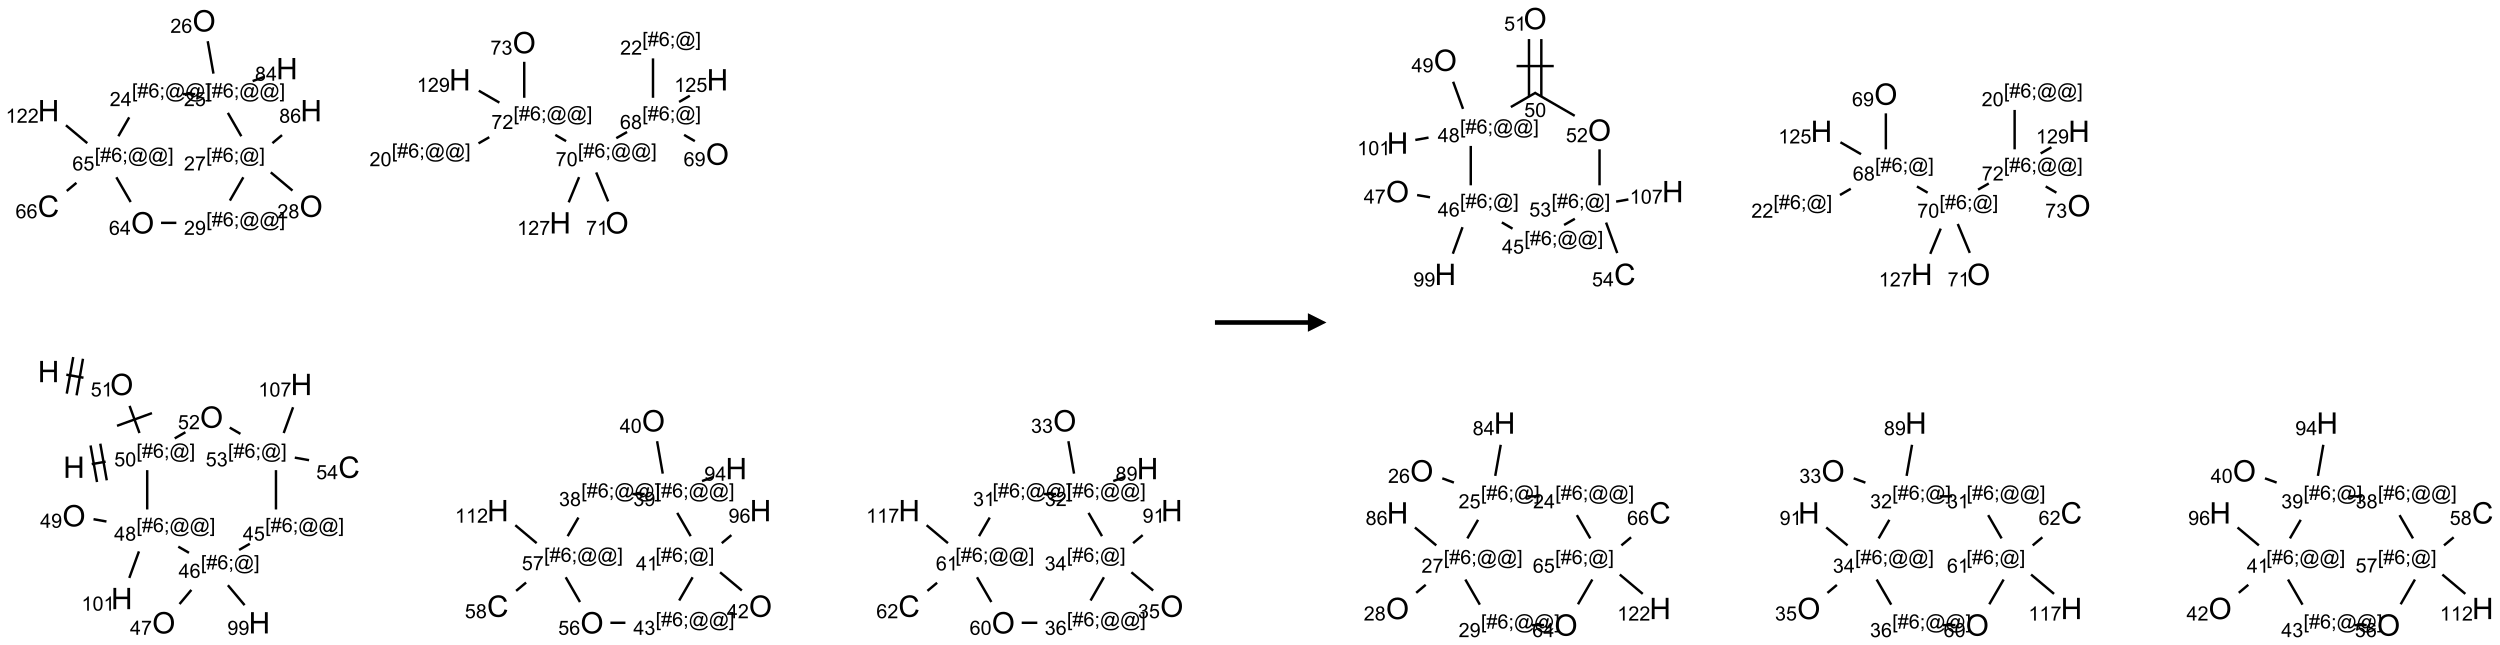 <?xml version="1.0" encoding="UTF-8"?>
<svg xmlns="http://www.w3.org/2000/svg" xmlns:xlink="http://www.w3.org/1999/xlink" width="1345" height="347" viewBox="0 0 1345 347">
<defs>
<g>
<g id="glyph-0-0">
<path d="M 2 0 L 2 -10 L 10 -10 L 10 0 Z M 2.25 -0.25 L 9.75 -0.25 L 9.75 -9.75 L 2.25 -9.75 Z M 2.25 -0.25 "/>
</g>
<g id="glyph-0-1">
<path d="M 1.281 0 L 1.281 -11.453 L 2.797 -11.453 L 2.797 -6.75 L 8.75 -6.75 L 8.75 -11.453 L 10.266 -11.453 L 10.266 0 L 8.75 0 L 8.75 -5.398 L 2.797 -5.398 L 2.797 0 Z M 1.281 0 "/>
</g>
<g id="glyph-0-2">
<path d="M 0.773 -5.578 C 0.773 -7.48 1.285 -8.969 2.305 -10.043 C 3.324 -11.117 4.645 -11.656 6.258 -11.656 C 7.316 -11.656 8.27 -11.402 9.117 -10.898 C 9.965 -10.395 10.613 -9.688 11.059 -8.785 C 11.504 -7.883 11.727 -6.855 11.727 -5.711 C 11.727 -4.551 11.492 -3.512 11.023 -2.594 C 10.555 -1.676 9.891 -0.984 9.031 -0.512 C 8.172 -0.039 7.246 0.195 6.25 0.195 C 5.172 0.195 4.207 -0.066 3.359 -0.586 C 2.512 -1.105 1.867 -1.816 1.43 -2.719 C 0.992 -3.621 0.773 -4.574 0.773 -5.578 Z M 2.336 -5.555 C 2.336 -4.176 2.707 -3.086 3.449 -2.293 C 4.191 -1.5 5.121 -1.102 6.242 -1.102 C 7.383 -1.102 8.32 -1.504 9.059 -2.305 C 9.797 -3.105 10.164 -4.246 10.164 -5.719 C 10.164 -6.652 10.008 -7.465 9.691 -8.16 C 9.375 -8.855 8.914 -9.395 8.309 -9.777 C 7.703 -10.16 7.02 -10.352 6.266 -10.352 C 5.191 -10.352 4.27 -9.984 3.496 -9.246 C 2.723 -8.508 2.336 -7.277 2.336 -5.555 Z M 2.336 -5.555 "/>
</g>
<g id="glyph-0-3">
<path d="M 9.406 -4.016 L 10.922 -3.633 C 10.605 -2.387 10.031 -1.438 9.207 -0.785 C 8.383 -0.133 7.371 0.195 6.18 0.195 C 4.945 0.195 3.941 -0.055 3.168 -0.559 C 2.395 -1.062 1.805 -1.789 1.402 -2.742 C 1 -3.695 0.797 -4.719 0.797 -5.812 C 0.797 -7.004 1.023 -8.047 1.48 -8.934 C 1.938 -9.82 2.586 -10.496 3.426 -10.957 C 4.266 -11.418 5.191 -11.648 6.203 -11.648 C 7.348 -11.648 8.312 -11.355 9.094 -10.773 C 9.875 -10.191 10.418 -9.371 10.727 -8.312 L 9.234 -7.961 C 8.969 -8.793 8.582 -9.402 8.078 -9.781 C 7.574 -10.16 6.938 -10.352 6.172 -10.352 C 5.293 -10.352 4.555 -10.141 3.965 -9.719 C 3.375 -9.297 2.957 -8.73 2.719 -8.02 C 2.48 -7.309 2.359 -6.574 2.359 -5.82 C 2.359 -4.848 2.5 -3.996 2.785 -3.27 C 3.07 -2.543 3.512 -2 4.109 -1.641 C 4.707 -1.281 5.355 -1.102 6.055 -1.102 C 6.902 -1.102 7.621 -1.348 8.211 -1.836 C 8.801 -2.324 9.199 -3.051 9.406 -4.016 Z M 9.406 -4.016 "/>
</g>
<g id="glyph-1-0">
<path d="M 1.332 0 L 1.332 -6.668 L 6.668 -6.668 L 6.668 0 Z M 1.5 -0.168 L 6.5 -0.168 L 6.5 -6.5 L 1.5 -6.5 Z M 1.5 -0.168 "/>
</g>
<g id="glyph-1-1">
<path d="M 0.723 2.121 L 0.723 -7.637 L 2.793 -7.637 L 2.793 -6.859 L 1.66 -6.859 L 1.66 1.344 L 2.793 1.344 L 2.793 2.121 Z M 0.723 2.121 "/>
</g>
<g id="glyph-1-2">
<path d="M 0.535 0.129 L 0.988 -2.09 L 0.109 -2.09 L 0.109 -2.863 L 1.145 -2.863 L 1.531 -4.754 L 0.109 -4.754 L 0.109 -5.531 L 1.688 -5.531 L 2.141 -7.766 L 2.922 -7.766 L 2.469 -5.531 L 4.109 -5.531 L 4.562 -7.766 L 5.348 -7.766 L 4.895 -5.531 L 5.797 -5.531 L 5.797 -4.754 L 4.738 -4.754 L 4.348 -2.863 L 5.797 -2.863 L 5.797 -2.09 L 4.191 -2.09 L 3.738 0.129 L 2.957 0.129 L 3.406 -2.09 L 1.77 -2.09 L 1.316 0.129 Z M 1.926 -2.863 L 3.562 -2.863 L 3.953 -4.754 L 2.312 -4.754 Z M 1.926 -2.863 "/>
</g>
<g id="glyph-1-3">
<path d="M 5.309 -5.766 L 4.375 -5.691 C 4.293 -6.059 4.172 -6.328 4.02 -6.496 C 3.766 -6.762 3.453 -6.895 3.082 -6.895 C 2.785 -6.895 2.523 -6.812 2.297 -6.645 C 2 -6.43 1.77 -6.117 1.598 -5.703 C 1.43 -5.289 1.34 -4.703 1.332 -3.938 C 1.559 -4.281 1.836 -4.535 2.16 -4.703 C 2.488 -4.871 2.828 -4.953 3.188 -4.953 C 3.812 -4.953 4.344 -4.723 4.785 -4.262 C 5.223 -3.801 5.441 -3.207 5.441 -2.48 C 5.441 -2 5.34 -1.555 5.133 -1.145 C 4.926 -0.73 4.641 -0.418 4.281 -0.199 C 3.922 0.02 3.512 0.129 3.051 0.129 C 2.27 0.129 1.633 -0.156 1.141 -0.73 C 0.648 -1.305 0.402 -2.254 0.402 -3.574 C 0.402 -5.051 0.672 -6.121 1.219 -6.793 C 1.695 -7.375 2.336 -7.668 3.141 -7.668 C 3.742 -7.668 4.234 -7.5 4.617 -7.16 C 5 -6.824 5.23 -6.359 5.309 -5.766 Z M 1.48 -2.473 C 1.48 -2.152 1.547 -1.844 1.684 -1.547 C 1.82 -1.25 2.016 -1.027 2.262 -0.871 C 2.508 -0.719 2.766 -0.641 3.035 -0.641 C 3.434 -0.641 3.773 -0.801 4.059 -1.121 C 4.344 -1.441 4.484 -1.875 4.484 -2.422 C 4.484 -2.949 4.344 -3.367 4.062 -3.668 C 3.781 -3.973 3.426 -4.125 3 -4.125 C 2.578 -4.125 2.219 -3.973 1.922 -3.668 C 1.625 -3.363 1.48 -2.969 1.48 -2.473 Z M 1.48 -2.473 "/>
</g>
<g id="glyph-1-4">
<path d="M 0.949 -4.465 L 0.949 -5.531 L 2.016 -5.531 L 2.016 -4.465 Z M 0.949 0 L 0.949 -1.066 L 2.016 -1.066 L 2.016 0 C 2.016 0.391 1.945 0.711 1.809 0.949 C 1.668 1.191 1.449 1.379 1.145 1.512 L 0.887 1.109 C 1.082 1.023 1.23 0.895 1.324 0.727 C 1.418 0.559 1.469 0.316 1.48 0 Z M 0.949 0 "/>
</g>
<g id="glyph-1-5">
<path d="M 6.047 -0.848 C 5.82 -0.59 5.57 -0.379 5.289 -0.223 C 5.008 -0.062 4.73 0.016 4.449 0.016 C 4.141 0.016 3.84 -0.074 3.547 -0.254 C 3.254 -0.434 3.02 -0.715 2.836 -1.09 C 2.652 -1.465 2.562 -1.875 2.562 -2.324 C 2.562 -2.875 2.703 -3.43 2.988 -3.98 C 3.27 -4.535 3.621 -4.953 4.043 -5.23 C 4.461 -5.508 4.871 -5.645 5.266 -5.645 C 5.566 -5.645 5.855 -5.566 6.129 -5.41 C 6.402 -5.25 6.641 -5.012 6.84 -4.688 L 7.016 -5.496 L 7.949 -5.496 L 7.199 -2 C 7.094 -1.516 7.043 -1.246 7.043 -1.191 C 7.043 -1.098 7.078 -1.02 7.148 -0.949 C 7.219 -0.883 7.305 -0.848 7.406 -0.848 C 7.59 -0.848 7.832 -0.953 8.129 -1.168 C 8.527 -1.445 8.84 -1.816 9.07 -2.285 C 9.301 -2.75 9.418 -3.234 9.418 -3.73 C 9.418 -4.309 9.27 -4.852 8.973 -5.355 C 8.676 -5.859 8.23 -6.262 7.645 -6.562 C 7.055 -6.863 6.406 -7.016 5.691 -7.016 C 4.879 -7.016 4.137 -6.824 3.465 -6.445 C 2.793 -6.066 2.273 -5.52 1.902 -4.809 C 1.535 -4.098 1.348 -3.34 1.348 -2.527 C 1.348 -1.676 1.535 -0.941 1.902 -0.328 C 2.273 0.285 2.809 0.742 3.508 1.035 C 4.207 1.328 4.984 1.473 5.832 1.473 C 6.742 1.473 7.504 1.32 8.121 1.016 C 8.734 0.711 9.195 0.34 9.5 -0.098 L 10.441 -0.098 C 10.266 0.266 9.961 0.637 9.531 1.016 C 9.102 1.395 8.59 1.695 7.996 1.914 C 7.402 2.133 6.688 2.246 5.848 2.246 C 5.078 2.246 4.367 2.145 3.715 1.949 C 3.066 1.75 2.512 1.453 2.051 1.055 C 1.594 0.656 1.25 0.199 1.016 -0.316 C 0.723 -0.973 0.578 -1.684 0.578 -2.441 C 0.578 -3.289 0.75 -4.098 1.098 -4.863 C 1.523 -5.805 2.125 -6.527 2.902 -7.027 C 3.684 -7.527 4.629 -7.777 5.738 -7.777 C 6.602 -7.777 7.375 -7.602 8.059 -7.246 C 8.746 -6.895 9.285 -6.371 9.684 -5.672 C 10.02 -5.07 10.188 -4.418 10.188 -3.715 C 10.188 -2.707 9.832 -1.812 9.125 -1.031 C 8.492 -0.328 7.801 0.02 7.051 0.02 C 6.812 0.02 6.617 -0.016 6.473 -0.09 C 6.324 -0.16 6.215 -0.266 6.145 -0.402 C 6.102 -0.488 6.066 -0.637 6.047 -0.848 Z M 3.527 -2.262 C 3.527 -1.785 3.641 -1.414 3.863 -1.152 C 4.09 -0.887 4.348 -0.754 4.641 -0.754 C 4.836 -0.754 5.039 -0.812 5.254 -0.93 C 5.469 -1.047 5.676 -1.219 5.871 -1.449 C 6.066 -1.676 6.23 -1.969 6.355 -2.32 C 6.48 -2.672 6.543 -3.027 6.543 -3.379 C 6.543 -3.852 6.426 -4.219 6.191 -4.48 C 5.957 -4.738 5.672 -4.871 5.332 -4.871 C 5.109 -4.871 4.902 -4.812 4.707 -4.699 C 4.512 -4.586 4.32 -4.406 4.137 -4.156 C 3.953 -3.906 3.805 -3.602 3.691 -3.246 C 3.582 -2.887 3.527 -2.559 3.527 -2.262 Z M 3.527 -2.262 "/>
</g>
<g id="glyph-1-6">
<path d="M 2.27 2.121 L 0.203 2.121 L 0.203 1.344 L 1.332 1.344 L 1.332 -6.859 L 0.203 -6.859 L 0.203 -7.637 L 2.27 -7.637 Z M 2.27 2.121 "/>
</g>
<g id="glyph-1-7">
<path d="M 0.441 -2 L 1.426 -2.082 C 1.5 -1.605 1.668 -1.242 1.934 -1.004 C 2.199 -0.762 2.52 -0.641 2.895 -0.641 C 3.348 -0.641 3.73 -0.812 4.043 -1.152 C 4.355 -1.492 4.512 -1.941 4.512 -2.504 C 4.512 -3.039 4.359 -3.461 4.059 -3.77 C 3.758 -4.078 3.367 -4.234 2.879 -4.234 C 2.578 -4.234 2.305 -4.164 2.062 -4.027 C 1.82 -3.891 1.629 -3.715 1.488 -3.496 L 0.609 -3.609 L 1.348 -7.531 L 5.145 -7.531 L 5.145 -6.637 L 2.098 -6.637 L 1.688 -4.582 C 2.145 -4.902 2.625 -5.062 3.129 -5.062 C 3.797 -5.062 4.359 -4.832 4.816 -4.371 C 5.277 -3.91 5.504 -3.312 5.504 -2.59 C 5.504 -1.898 5.305 -1.301 4.902 -0.797 C 4.41 -0.18 3.742 0.129 2.895 0.129 C 2.199 0.129 1.633 -0.062 1.195 -0.453 C 0.758 -0.844 0.504 -1.359 0.441 -2 Z M 0.441 -2 "/>
</g>
<g id="glyph-1-8">
<path d="M 0.441 -3.766 C 0.441 -4.668 0.535 -5.395 0.723 -5.945 C 0.906 -6.496 1.184 -6.922 1.551 -7.219 C 1.918 -7.516 2.375 -7.668 2.934 -7.668 C 3.344 -7.668 3.703 -7.586 4.012 -7.418 C 4.32 -7.254 4.574 -7.016 4.777 -6.707 C 4.977 -6.395 5.137 -6.016 5.25 -5.57 C 5.363 -5.125 5.422 -4.523 5.422 -3.766 C 5.422 -2.871 5.328 -2.148 5.145 -1.598 C 4.961 -1.047 4.688 -0.621 4.32 -0.32 C 3.953 -0.02 3.492 0.129 2.934 0.129 C 2.195 0.129 1.617 -0.133 1.199 -0.66 C 0.695 -1.297 0.441 -2.332 0.441 -3.766 Z M 1.406 -3.766 C 1.406 -2.512 1.555 -1.68 1.848 -1.262 C 2.141 -0.848 2.5 -0.641 2.934 -0.641 C 3.363 -0.641 3.727 -0.848 4.02 -1.266 C 4.312 -1.684 4.457 -2.516 4.457 -3.766 C 4.457 -5.023 4.312 -5.859 4.02 -6.27 C 3.727 -6.684 3.359 -6.891 2.922 -6.891 C 2.492 -6.891 2.148 -6.707 1.891 -6.344 C 1.566 -5.879 1.406 -5.02 1.406 -3.766 Z M 1.406 -3.766 "/>
</g>
<g id="glyph-1-9">
<path d="M 3.973 0 L 3.035 0 L 3.035 -5.973 C 2.809 -5.758 2.516 -5.543 2.148 -5.328 C 1.781 -5.113 1.453 -4.953 1.16 -4.844 L 1.16 -5.75 C 1.684 -5.996 2.145 -6.297 2.535 -6.645 C 2.93 -6.996 3.207 -7.336 3.371 -7.668 L 3.973 -7.668 Z M 3.973 0 "/>
</g>
<g id="glyph-1-10">
<path d="M 3.449 0 L 3.449 -1.828 L 0.137 -1.828 L 0.137 -2.688 L 3.621 -7.637 L 4.387 -7.637 L 4.387 -2.688 L 5.418 -2.688 L 5.418 -1.828 L 4.387 -1.828 L 4.387 0 Z M 3.449 -2.688 L 3.449 -6.129 L 1.059 -2.688 Z M 3.449 -2.688 "/>
</g>
<g id="glyph-1-11">
<path d="M 1.887 -4.141 C 1.496 -4.281 1.207 -4.484 1.02 -4.75 C 0.832 -5.016 0.738 -5.328 0.738 -5.699 C 0.738 -6.254 0.938 -6.719 1.34 -7.098 C 1.738 -7.477 2.27 -7.668 2.934 -7.668 C 3.598 -7.668 4.137 -7.473 4.543 -7.086 C 4.949 -6.699 5.152 -6.227 5.152 -5.672 C 5.152 -5.316 5.059 -5.008 4.871 -4.746 C 4.688 -4.484 4.406 -4.281 4.027 -4.141 C 4.496 -3.988 4.852 -3.742 5.098 -3.402 C 5.34 -3.062 5.465 -2.656 5.465 -2.184 C 5.465 -1.531 5.234 -0.98 4.77 -0.535 C 4.309 -0.09 3.703 0.129 2.949 0.129 C 2.195 0.129 1.586 -0.094 1.125 -0.539 C 0.664 -0.984 0.434 -1.543 0.434 -2.207 C 0.434 -2.703 0.559 -3.121 0.809 -3.457 C 1.062 -3.793 1.422 -4.02 1.887 -4.141 Z M 1.699 -5.73 C 1.699 -5.367 1.812 -5.074 2.047 -4.844 C 2.281 -4.613 2.582 -4.5 2.953 -4.5 C 3.312 -4.5 3.609 -4.613 3.84 -4.84 C 4.07 -5.066 4.188 -5.348 4.188 -5.676 C 4.188 -6.02 4.07 -6.309 3.832 -6.543 C 3.594 -6.777 3.297 -6.895 2.941 -6.895 C 2.586 -6.895 2.289 -6.781 2.051 -6.551 C 1.816 -6.324 1.699 -6.047 1.699 -5.73 Z M 1.395 -2.203 C 1.395 -1.938 1.461 -1.676 1.586 -1.426 C 1.711 -1.176 1.902 -0.984 2.152 -0.848 C 2.402 -0.711 2.672 -0.641 2.957 -0.641 C 3.406 -0.641 3.777 -0.785 4.066 -1.074 C 4.359 -1.363 4.504 -1.727 4.504 -2.172 C 4.504 -2.625 4.355 -2.996 4.055 -3.293 C 3.754 -3.586 3.379 -3.734 2.926 -3.734 C 2.484 -3.734 2.121 -3.59 1.832 -3.297 C 1.543 -3.004 1.395 -2.641 1.395 -2.203 Z M 1.395 -2.203 "/>
</g>
<g id="glyph-1-12">
<path d="M 0.582 -1.766 L 1.484 -1.848 C 1.562 -1.426 1.707 -1.117 1.922 -0.926 C 2.137 -0.734 2.414 -0.641 2.75 -0.641 C 3.039 -0.641 3.289 -0.707 3.508 -0.84 C 3.727 -0.973 3.902 -1.148 4.043 -1.367 C 4.18 -1.586 4.297 -1.887 4.391 -2.262 C 4.484 -2.637 4.531 -3.016 4.531 -3.406 C 4.531 -3.449 4.531 -3.512 4.527 -3.594 C 4.34 -3.297 4.082 -3.055 3.758 -2.867 C 3.434 -2.68 3.082 -2.59 2.703 -2.59 C 2.07 -2.59 1.535 -2.816 1.098 -3.277 C 0.66 -3.734 0.441 -4.34 0.441 -5.09 C 0.441 -5.863 0.672 -6.484 1.129 -6.957 C 1.586 -7.43 2.156 -7.668 2.844 -7.668 C 3.34 -7.668 3.793 -7.531 4.207 -7.266 C 4.617 -7 4.93 -6.617 5.145 -6.121 C 5.355 -5.629 5.465 -4.91 5.465 -3.973 C 5.465 -2.996 5.359 -2.223 5.145 -1.645 C 4.934 -1.066 4.617 -0.625 4.199 -0.324 C 3.781 -0.02 3.293 0.129 2.73 0.129 C 2.133 0.129 1.645 -0.035 1.266 -0.367 C 0.887 -0.699 0.66 -1.164 0.582 -1.766 Z M 4.422 -5.137 C 4.422 -5.676 4.277 -6.102 3.992 -6.418 C 3.707 -6.734 3.359 -6.891 2.957 -6.891 C 2.543 -6.891 2.18 -6.719 1.871 -6.379 C 1.562 -6.039 1.406 -5.598 1.406 -5.059 C 1.406 -4.57 1.555 -4.176 1.848 -3.871 C 2.141 -3.566 2.5 -3.418 2.934 -3.418 C 3.367 -3.418 3.723 -3.57 4.004 -3.871 C 4.281 -4.176 4.422 -4.598 4.422 -5.137 Z M 4.422 -5.137 "/>
</g>
<g id="glyph-1-13">
<path d="M 0.504 -6.637 L 0.504 -7.535 L 5.449 -7.535 L 5.449 -6.809 C 4.961 -6.289 4.48 -5.602 4.004 -4.746 C 3.527 -3.887 3.156 -3.004 2.895 -2.098 C 2.707 -1.461 2.59 -0.762 2.535 0 L 1.574 0 C 1.582 -0.602 1.703 -1.328 1.926 -2.176 C 2.152 -3.027 2.477 -3.848 2.898 -4.637 C 3.32 -5.426 3.77 -6.094 4.246 -6.637 Z M 0.504 -6.637 "/>
</g>
<g id="glyph-1-14">
<path d="M 0.449 -2.016 L 1.387 -2.141 C 1.492 -1.609 1.676 -1.227 1.934 -0.992 C 2.191 -0.758 2.508 -0.641 2.879 -0.641 C 3.32 -0.641 3.695 -0.793 3.996 -1.098 C 4.301 -1.402 4.453 -1.781 4.453 -2.234 C 4.453 -2.664 4.312 -3.02 4.031 -3.301 C 3.75 -3.578 3.391 -3.719 2.957 -3.719 C 2.781 -3.719 2.562 -3.684 2.297 -3.613 L 2.402 -4.438 C 2.465 -4.43 2.516 -4.426 2.551 -4.426 C 2.949 -4.426 3.312 -4.531 3.629 -4.738 C 3.949 -4.949 4.109 -5.27 4.109 -5.703 C 4.109 -6.047 3.992 -6.332 3.762 -6.559 C 3.527 -6.785 3.227 -6.895 2.859 -6.895 C 2.496 -6.895 2.191 -6.781 1.949 -6.551 C 1.707 -6.324 1.547 -5.98 1.48 -5.52 L 0.543 -5.688 C 0.656 -6.316 0.918 -6.805 1.324 -7.148 C 1.73 -7.492 2.234 -7.668 2.84 -7.668 C 3.254 -7.668 3.641 -7.578 3.988 -7.398 C 4.34 -7.219 4.609 -6.977 4.793 -6.668 C 4.98 -6.359 5.074 -6.031 5.074 -5.684 C 5.074 -5.352 4.984 -5.051 4.809 -4.781 C 4.629 -4.512 4.367 -4.297 4.02 -4.137 C 4.473 -4.031 4.824 -3.816 5.074 -3.488 C 5.324 -3.16 5.449 -2.75 5.449 -2.254 C 5.449 -1.59 5.203 -1.023 4.719 -0.559 C 4.234 -0.098 3.617 0.137 2.875 0.137 C 2.203 0.137 1.648 -0.062 1.207 -0.465 C 0.762 -0.863 0.512 -1.379 0.449 -2.016 Z M 0.449 -2.016 "/>
</g>
<g id="glyph-1-15">
<path d="M 5.371 -0.902 L 5.371 0 L 0.324 0 C 0.316 -0.227 0.352 -0.441 0.434 -0.652 C 0.562 -0.996 0.766 -1.332 1.051 -1.668 C 1.332 -2 1.742 -2.387 2.277 -2.824 C 3.105 -3.504 3.668 -4.043 3.957 -4.441 C 4.25 -4.84 4.395 -5.215 4.395 -5.566 C 4.395 -5.938 4.262 -6.254 3.996 -6.508 C 3.73 -6.762 3.387 -6.891 2.957 -6.891 C 2.508 -6.891 2.145 -6.754 1.875 -6.484 C 1.605 -6.215 1.469 -5.84 1.465 -5.359 L 0.5 -5.457 C 0.566 -6.176 0.812 -6.727 1.246 -7.102 C 1.676 -7.477 2.254 -7.668 2.98 -7.668 C 3.711 -7.668 4.293 -7.465 4.719 -7.059 C 5.145 -6.652 5.359 -6.148 5.359 -5.547 C 5.359 -5.242 5.297 -4.941 5.172 -4.645 C 5.047 -4.352 4.84 -4.039 4.551 -3.715 C 4.262 -3.387 3.777 -2.938 3.105 -2.371 C 2.543 -1.898 2.18 -1.578 2.02 -1.41 C 1.859 -1.242 1.73 -1.07 1.625 -0.902 Z M 5.371 -0.902 "/>
</g>
</g>
</defs>
<path fill="none" stroke-width="0.033" stroke-linecap="butt" stroke-linejoin="miter" stroke="rgb(0%, 0%, 0%)" stroke-opacity="1" stroke-miterlimit="10" d="M 0.581 5.962 L 0.768 5.929 " transform="matrix(40, 0, 0, 40, 26.115, 11.213)"/>
<path fill="none" stroke-width="0.033" stroke-linecap="butt" stroke-linejoin="miter" stroke="rgb(0%, 0%, 0%)" stroke-opacity="1" stroke-miterlimit="10" d="M 0.783 6.18 L 0.696 5.687 " transform="matrix(40, 0, 0, 40, 26.115, 11.213)"/>
<path fill="none" stroke-width="0.033" stroke-linecap="butt" stroke-linejoin="miter" stroke="rgb(0%, 0%, 0%)" stroke-opacity="1" stroke-miterlimit="10" d="M 0.652 6.203 L 0.565 5.711 " transform="matrix(40, 0, 0, 40, 26.115, 11.213)"/>
<path fill="none" stroke-width="0.033" stroke-linecap="butt" stroke-linejoin="miter" stroke="rgb(0%, 0%, 0%)" stroke-opacity="1" stroke-miterlimit="10" d="M 1.223 5.544 L 1.09 5.179 " transform="matrix(40, 0, 0, 40, 26.115, 11.213)"/>
<path fill="none" stroke-width="0.033" stroke-linecap="butt" stroke-linejoin="miter" stroke="rgb(0%, 0%, 0%)" stroke-opacity="1" stroke-miterlimit="10" d="M 1.391 5.276 L 0.921 5.447 " transform="matrix(40, 0, 0, 40, 26.115, 11.213)"/>
<path fill="none" stroke-width="0.033" stroke-linecap="butt" stroke-linejoin="miter" stroke="rgb(0%, 0%, 0%)" stroke-opacity="1" stroke-miterlimit="10" d="M 0.47 4.8 L 0.239 4.759 " transform="matrix(40, 0, 0, 40, 26.115, 11.213)"/>
<path fill="none" stroke-width="0.033" stroke-linecap="butt" stroke-linejoin="miter" stroke="rgb(0%, 0%, 0%)" stroke-opacity="1" stroke-miterlimit="10" d="M 0.332 4.522 L 0.245 5.014 " transform="matrix(40, 0, 0, 40, 26.115, 11.213)"/>
<path fill="none" stroke-width="0.033" stroke-linecap="butt" stroke-linejoin="miter" stroke="rgb(0%, 0%, 0%)" stroke-opacity="1" stroke-miterlimit="10" d="M 0.463 4.545 L 0.377 5.037 " transform="matrix(40, 0, 0, 40, 26.115, 11.213)"/>
<path fill="none" stroke-width="0.033" stroke-linecap="butt" stroke-linejoin="miter" stroke="rgb(0%, 0%, 0%)" stroke-opacity="1" stroke-miterlimit="10" d="M 1.327 6.043 L 1.327 6.572 " transform="matrix(40, 0, 0, 40, 26.115, 11.213)"/>
<path fill="none" stroke-width="0.033" stroke-linecap="butt" stroke-linejoin="miter" stroke="rgb(0%, 0%, 0%)" stroke-opacity="1" stroke-miterlimit="10" d="M 0.779 6.734 L 0.605 6.703 " transform="matrix(40, 0, 0, 40, 26.115, 11.213)"/>
<path fill="none" stroke-width="0.033" stroke-linecap="butt" stroke-linejoin="miter" stroke="rgb(0%, 0%, 0%)" stroke-opacity="1" stroke-miterlimit="10" d="M 1.216 7.136 L 1.086 7.493 " transform="matrix(40, 0, 0, 40, 26.115, 11.213)"/>
<path fill="none" stroke-width="0.033" stroke-linecap="butt" stroke-linejoin="miter" stroke="rgb(0%, 0%, 0%)" stroke-opacity="1" stroke-miterlimit="10" d="M 1.745 7.072 L 1.889 7.155 " transform="matrix(40, 0, 0, 40, 26.115, 11.213)"/>
<path fill="none" stroke-width="0.033" stroke-linecap="butt" stroke-linejoin="miter" stroke="rgb(0%, 0%, 0%)" stroke-opacity="1" stroke-miterlimit="10" d="M 1.921 7.654 L 1.762 7.844 " transform="matrix(40, 0, 0, 40, 26.115, 11.213)"/>
<path fill="none" stroke-width="0.033" stroke-linecap="butt" stroke-linejoin="miter" stroke="rgb(0%, 0%, 0%)" stroke-opacity="1" stroke-miterlimit="10" d="M 2.412 7.591 L 2.637 7.859 " transform="matrix(40, 0, 0, 40, 26.115, 11.213)"/>
<path fill="none" stroke-width="0.033" stroke-linecap="butt" stroke-linejoin="miter" stroke="rgb(0%, 0%, 0%)" stroke-opacity="1" stroke-miterlimit="10" d="M 2.563 7.116 L 2.707 7.033 " transform="matrix(40, 0, 0, 40, 26.115, 11.213)"/>
<path fill="none" stroke-width="0.033" stroke-linecap="butt" stroke-linejoin="miter" stroke="rgb(0%, 0%, 0%)" stroke-opacity="1" stroke-miterlimit="10" d="M 3.059 6.572 L 3.059 6.043 " transform="matrix(40, 0, 0, 40, 26.115, 11.213)"/>
<path fill="none" stroke-width="0.033" stroke-linecap="butt" stroke-linejoin="miter" stroke="rgb(0%, 0%, 0%)" stroke-opacity="1" stroke-miterlimit="10" d="M 3.312 5.875 L 3.504 5.909 " transform="matrix(40, 0, 0, 40, 26.115, 11.213)"/>
<path fill="none" stroke-width="0.033" stroke-linecap="butt" stroke-linejoin="miter" stroke="rgb(0%, 0%, 0%)" stroke-opacity="1" stroke-miterlimit="10" d="M 3.163 5.544 L 3.289 5.197 " transform="matrix(40, 0, 0, 40, 26.115, 11.213)"/>
<path fill="none" stroke-width="0.033" stroke-linecap="butt" stroke-linejoin="miter" stroke="rgb(0%, 0%, 0%)" stroke-opacity="1" stroke-miterlimit="10" d="M 2.581 5.555 L 2.437 5.471 " transform="matrix(40, 0, 0, 40, 26.115, 11.213)"/>
<path fill="none" stroke-width="0.033" stroke-linecap="butt" stroke-linejoin="miter" stroke="rgb(0%, 0%, 0%)" stroke-opacity="1" stroke-miterlimit="10" d="M 1.841 5.533 L 1.697 5.616 " transform="matrix(40, 0, 0, 40, 26.115, 11.213)"/>
<path fill="none" stroke-width="0.033" stroke-linecap="butt" stroke-linejoin="miter" stroke="rgb(0%, 0%, 0%)" stroke-opacity="1" stroke-miterlimit="10" d="M 9.325 7.662 L 9.032 7.417 " transform="matrix(40, 0, 0, 40, 26.115, 11.213)"/>
<path fill="none" stroke-width="0.033" stroke-linecap="butt" stroke-linejoin="miter" stroke="rgb(0%, 0%, 0%)" stroke-opacity="1" stroke-miterlimit="10" d="M 8.663 7.484 L 8.482 7.797 " transform="matrix(40, 0, 0, 40, 26.115, 11.213)"/>
<path fill="none" stroke-width="0.033" stroke-linecap="butt" stroke-linejoin="miter" stroke="rgb(0%, 0%, 0%)" stroke-opacity="1" stroke-miterlimit="10" d="M 7.759 8.096 L 7.557 8.096 " transform="matrix(40, 0, 0, 40, 26.115, 11.213)"/>
<path fill="none" stroke-width="0.033" stroke-linecap="butt" stroke-linejoin="miter" stroke="rgb(0%, 0%, 0%)" stroke-opacity="1" stroke-miterlimit="10" d="M 7.148 7.817 L 6.956 7.484 " transform="matrix(40, 0, 0, 40, 26.115, 11.213)"/>
<path fill="none" stroke-width="0.033" stroke-linecap="butt" stroke-linejoin="miter" stroke="rgb(0%, 0%, 0%)" stroke-opacity="1" stroke-miterlimit="10" d="M 6.982 6.931 L 7.127 6.681 " transform="matrix(40, 0, 0, 40, 26.115, 11.213)"/>
<path fill="none" stroke-width="0.033" stroke-linecap="butt" stroke-linejoin="miter" stroke="rgb(0%, 0%, 0%)" stroke-opacity="1" stroke-miterlimit="10" d="M 7.851 6.364 L 8.018 6.364 " transform="matrix(40, 0, 0, 40, 26.115, 11.213)"/>
<path fill="none" stroke-width="0.033" stroke-linecap="butt" stroke-linejoin="miter" stroke="rgb(0%, 0%, 0%)" stroke-opacity="1" stroke-miterlimit="10" d="M 8.456 6.618 L 8.637 6.931 " transform="matrix(40, 0, 0, 40, 26.115, 11.213)"/>
<path fill="none" stroke-width="0.033" stroke-linecap="butt" stroke-linejoin="miter" stroke="rgb(0%, 0%, 0%)" stroke-opacity="1" stroke-miterlimit="10" d="M 8.261 6.09 L 8.185 5.654 " transform="matrix(40, 0, 0, 40, 26.115, 11.213)"/>
<path fill="none" stroke-width="0.033" stroke-linecap="butt" stroke-linejoin="miter" stroke="rgb(0%, 0%, 0%)" stroke-opacity="1" stroke-miterlimit="10" d="M 8.789 6.19 L 8.945 6.133 " transform="matrix(40, 0, 0, 40, 26.115, 11.213)"/>
<path fill="none" stroke-width="0.033" stroke-linecap="butt" stroke-linejoin="miter" stroke="rgb(0%, 0%, 0%)" stroke-opacity="1" stroke-miterlimit="10" d="M 6.423 7.555 L 6.289 7.667 " transform="matrix(40, 0, 0, 40, 26.115, 11.213)"/>
<path fill="none" stroke-width="0.033" stroke-linecap="butt" stroke-linejoin="miter" stroke="rgb(0%, 0%, 0%)" stroke-opacity="1" stroke-miterlimit="10" d="M 6.565 7.025 L 6.278 6.784 " transform="matrix(40, 0, 0, 40, 26.115, 11.213)"/>
<path fill="none" stroke-width="0.033" stroke-linecap="butt" stroke-linejoin="miter" stroke="rgb(0%, 0%, 0%)" stroke-opacity="1" stroke-miterlimit="10" d="M 9.055 7.025 L 9.184 6.917 " transform="matrix(40, 0, 0, 40, 26.115, 11.213)"/>
<path fill="none" stroke-width="0.033" stroke-linecap="butt" stroke-linejoin="miter" stroke="rgb(0%, 0%, 0%)" stroke-opacity="1" stroke-miterlimit="10" d="M 14.857 7.662 L 14.564 7.417 " transform="matrix(40, 0, 0, 40, 26.115, 11.213)"/>
<path fill="none" stroke-width="0.033" stroke-linecap="butt" stroke-linejoin="miter" stroke="rgb(0%, 0%, 0%)" stroke-opacity="1" stroke-miterlimit="10" d="M 14.195 7.484 L 14.015 7.797 " transform="matrix(40, 0, 0, 40, 26.115, 11.213)"/>
<path fill="none" stroke-width="0.033" stroke-linecap="butt" stroke-linejoin="miter" stroke="rgb(0%, 0%, 0%)" stroke-opacity="1" stroke-miterlimit="10" d="M 13.299 8.096 L 13.089 8.096 " transform="matrix(40, 0, 0, 40, 26.115, 11.213)"/>
<path fill="none" stroke-width="0.033" stroke-linecap="butt" stroke-linejoin="miter" stroke="rgb(0%, 0%, 0%)" stroke-opacity="1" stroke-miterlimit="10" d="M 12.681 7.817 L 12.488 7.484 " transform="matrix(40, 0, 0, 40, 26.115, 11.213)"/>
<path fill="none" stroke-width="0.033" stroke-linecap="butt" stroke-linejoin="miter" stroke="rgb(0%, 0%, 0%)" stroke-opacity="1" stroke-miterlimit="10" d="M 12.515 6.931 L 12.659 6.681 " transform="matrix(40, 0, 0, 40, 26.115, 11.213)"/>
<path fill="none" stroke-width="0.033" stroke-linecap="butt" stroke-linejoin="miter" stroke="rgb(0%, 0%, 0%)" stroke-opacity="1" stroke-miterlimit="10" d="M 13.384 6.364 L 13.551 6.364 " transform="matrix(40, 0, 0, 40, 26.115, 11.213)"/>
<path fill="none" stroke-width="0.033" stroke-linecap="butt" stroke-linejoin="miter" stroke="rgb(0%, 0%, 0%)" stroke-opacity="1" stroke-miterlimit="10" d="M 13.988 6.618 L 14.169 6.931 " transform="matrix(40, 0, 0, 40, 26.115, 11.213)"/>
<path fill="none" stroke-width="0.033" stroke-linecap="butt" stroke-linejoin="miter" stroke="rgb(0%, 0%, 0%)" stroke-opacity="1" stroke-miterlimit="10" d="M 13.793 6.09 L 13.717 5.654 " transform="matrix(40, 0, 0, 40, 26.115, 11.213)"/>
<path fill="none" stroke-width="0.033" stroke-linecap="butt" stroke-linejoin="miter" stroke="rgb(0%, 0%, 0%)" stroke-opacity="1" stroke-miterlimit="10" d="M 14.32 6.19 L 14.477 6.133 " transform="matrix(40, 0, 0, 40, 26.115, 11.213)"/>
<path fill="none" stroke-width="0.033" stroke-linecap="butt" stroke-linejoin="miter" stroke="rgb(0%, 0%, 0%)" stroke-opacity="1" stroke-miterlimit="10" d="M 11.951 7.558 L 11.821 7.667 " transform="matrix(40, 0, 0, 40, 26.115, 11.213)"/>
<path fill="none" stroke-width="0.033" stroke-linecap="butt" stroke-linejoin="miter" stroke="rgb(0%, 0%, 0%)" stroke-opacity="1" stroke-miterlimit="10" d="M 12.097 7.025 L 11.81 6.784 " transform="matrix(40, 0, 0, 40, 26.115, 11.213)"/>
<path fill="none" stroke-width="0.033" stroke-linecap="butt" stroke-linejoin="miter" stroke="rgb(0%, 0%, 0%)" stroke-opacity="1" stroke-miterlimit="10" d="M 14.587 7.025 L 14.716 6.917 " transform="matrix(40, 0, 0, 40, 26.115, 11.213)"/>
<path fill="none" stroke-width="0.033" stroke-linecap="butt" stroke-linejoin="miter" stroke="rgb(0%, 0%, 0%)" stroke-opacity="1" stroke-miterlimit="10" d="M 3.281 2.283 L 2.989 2.038 " transform="matrix(40, 0, 0, 40, 26.115, 11.213)"/>
<path fill="none" stroke-width="0.033" stroke-linecap="butt" stroke-linejoin="miter" stroke="rgb(0%, 0%, 0%)" stroke-opacity="1" stroke-miterlimit="10" d="M 2.62 2.104 L 2.439 2.418 " transform="matrix(40, 0, 0, 40, 26.115, 11.213)"/>
<path fill="none" stroke-width="0.033" stroke-linecap="butt" stroke-linejoin="miter" stroke="rgb(0%, 0%, 0%)" stroke-opacity="1" stroke-miterlimit="10" d="M 1.719 2.717 L 1.513 2.717 " transform="matrix(40, 0, 0, 40, 26.115, 11.213)"/>
<path fill="none" stroke-width="0.033" stroke-linecap="butt" stroke-linejoin="miter" stroke="rgb(0%, 0%, 0%)" stroke-opacity="1" stroke-miterlimit="10" d="M 1.105 2.437 L 0.912 2.104 " transform="matrix(40, 0, 0, 40, 26.115, 11.213)"/>
<path fill="none" stroke-width="0.033" stroke-linecap="butt" stroke-linejoin="miter" stroke="rgb(0%, 0%, 0%)" stroke-opacity="1" stroke-miterlimit="10" d="M 0.939 1.552 L 1.085 1.298 " transform="matrix(40, 0, 0, 40, 26.115, 11.213)"/>
<path fill="none" stroke-width="0.033" stroke-linecap="butt" stroke-linejoin="miter" stroke="rgb(0%, 0%, 0%)" stroke-opacity="1" stroke-miterlimit="10" d="M 1.806 0.985 L 1.973 0.985 " transform="matrix(40, 0, 0, 40, 26.115, 11.213)"/>
<path fill="none" stroke-width="0.033" stroke-linecap="butt" stroke-linejoin="miter" stroke="rgb(0%, 0%, 0%)" stroke-opacity="1" stroke-miterlimit="10" d="M 2.412 1.238 L 2.593 1.552 " transform="matrix(40, 0, 0, 40, 26.115, 11.213)"/>
<path fill="none" stroke-width="0.033" stroke-linecap="butt" stroke-linejoin="miter" stroke="rgb(0%, 0%, 0%)" stroke-opacity="1" stroke-miterlimit="10" d="M 2.218 0.71 L 2.141 0.274 " transform="matrix(40, 0, 0, 40, 26.115, 11.213)"/>
<path fill="none" stroke-width="0.033" stroke-linecap="butt" stroke-linejoin="miter" stroke="rgb(0%, 0%, 0%)" stroke-opacity="1" stroke-miterlimit="10" d="M 2.745 0.81 L 2.902 0.753 " transform="matrix(40, 0, 0, 40, 26.115, 11.213)"/>
<path fill="none" stroke-width="0.033" stroke-linecap="butt" stroke-linejoin="miter" stroke="rgb(0%, 0%, 0%)" stroke-opacity="1" stroke-miterlimit="10" d="M 0.375 2.179 L 0.245 2.288 " transform="matrix(40, 0, 0, 40, 26.115, 11.213)"/>
<path fill="none" stroke-width="0.033" stroke-linecap="butt" stroke-linejoin="miter" stroke="rgb(0%, 0%, 0%)" stroke-opacity="1" stroke-miterlimit="10" d="M 0.521 1.645 L 0.234 1.405 " transform="matrix(40, 0, 0, 40, 26.115, 11.213)"/>
<path fill="none" stroke-width="0.033" stroke-linecap="butt" stroke-linejoin="miter" stroke="rgb(0%, 0%, 0%)" stroke-opacity="1" stroke-miterlimit="10" d="M 3.011 1.645 L 3.14 1.537 " transform="matrix(40, 0, 0, 40, 26.115, 11.213)"/>
<path fill="none" stroke-width="0.033" stroke-linecap="butt" stroke-linejoin="miter" stroke="rgb(0%, 0%, 0%)" stroke-opacity="1" stroke-miterlimit="10" d="M 6.398 0.551 L 6.398 1.035 " transform="matrix(40, 0, 0, 40, 26.115, 11.213)"/>
<path fill="none" stroke-width="0.033" stroke-linecap="butt" stroke-linejoin="miter" stroke="rgb(0%, 0%, 0%)" stroke-opacity="1" stroke-miterlimit="10" d="M 5.928 1.565 L 5.783 1.648 " transform="matrix(40, 0, 0, 40, 26.115, 11.213)"/>
<path fill="none" stroke-width="0.033" stroke-linecap="butt" stroke-linejoin="miter" stroke="rgb(0%, 0%, 0%)" stroke-opacity="1" stroke-miterlimit="10" d="M 6.064 1.1 L 5.787 0.94 " transform="matrix(40, 0, 0, 40, 26.115, 11.213)"/>
<path fill="none" stroke-width="0.033" stroke-linecap="butt" stroke-linejoin="miter" stroke="rgb(0%, 0%, 0%)" stroke-opacity="1" stroke-miterlimit="10" d="M 6.816 1.534 L 6.961 1.618 " transform="matrix(40, 0, 0, 40, 26.115, 11.213)"/>
<path fill="none" stroke-width="0.033" stroke-linecap="butt" stroke-linejoin="miter" stroke="rgb(0%, 0%, 0%)" stroke-opacity="1" stroke-miterlimit="10" d="M 7.366 2.039 L 7.527 2.428 " transform="matrix(40, 0, 0, 40, 26.115, 11.213)"/>
<path fill="none" stroke-width="0.033" stroke-linecap="butt" stroke-linejoin="miter" stroke="rgb(0%, 0%, 0%)" stroke-opacity="1" stroke-miterlimit="10" d="M 7.136 2.102 L 6.996 2.441 " transform="matrix(40, 0, 0, 40, 26.115, 11.213)"/>
<path fill="none" stroke-width="0.033" stroke-linecap="butt" stroke-linejoin="miter" stroke="rgb(0%, 0%, 0%)" stroke-opacity="1" stroke-miterlimit="10" d="M 7.636 1.578 L 7.781 1.495 " transform="matrix(40, 0, 0, 40, 26.115, 11.213)"/>
<path fill="none" stroke-width="0.033" stroke-linecap="butt" stroke-linejoin="miter" stroke="rgb(0%, 0%, 0%)" stroke-opacity="1" stroke-miterlimit="10" d="M 8.13 1.035 L 8.13 0.505 " transform="matrix(40, 0, 0, 40, 26.115, 11.213)"/>
<path fill="none" stroke-width="0.033" stroke-linecap="butt" stroke-linejoin="miter" stroke="rgb(0%, 0%, 0%)" stroke-opacity="1" stroke-miterlimit="10" d="M 8.548 1.534 L 8.693 1.618 " transform="matrix(40, 0, 0, 40, 26.115, 11.213)"/>
<path fill="none" stroke-width="0.033" stroke-linecap="butt" stroke-linejoin="miter" stroke="rgb(0%, 0%, 0%)" stroke-opacity="1" stroke-miterlimit="10" d="M 8.481 1.091 L 8.625 1.007 " transform="matrix(40, 0, 0, 40, 26.115, 11.213)"/>
<g fill="rgb(0%, 0%, 0%)" fill-opacity="1">
<use xlink:href="#glyph-0-1" x="34.023" y="257.094"/>
</g>
<g fill="rgb(0%, 0%, 0%)" fill-opacity="1">
<use xlink:href="#glyph-1-1" x="73.398" y="246.273"/>
<use xlink:href="#glyph-1-2" x="76.362" y="246.273"/>
<use xlink:href="#glyph-1-3" x="82.294" y="246.273"/>
<use xlink:href="#glyph-1-4" x="88.227" y="246.273"/>
<use xlink:href="#glyph-1-5" x="91.19" y="246.273"/>
<use xlink:href="#glyph-1-6" x="102.018" y="246.273"/>
</g>
<g fill="rgb(0%, 0%, 0%)" fill-opacity="1">
<use xlink:href="#glyph-1-7" x="61.438" y="250.902"/>
<use xlink:href="#glyph-1-8" x="67.37" y="250.902"/>
</g>
<g fill="rgb(0%, 0%, 0%)" fill-opacity="1">
<use xlink:href="#glyph-0-2" x="59.258" y="212.566"/>
</g>
<g fill="rgb(0%, 0%, 0%)" fill-opacity="1">
<use xlink:href="#glyph-1-7" x="48.789" y="213.312"/>
<use xlink:href="#glyph-1-9" x="54.721" y="213.312"/>
</g>
<g fill="rgb(0%, 0%, 0%)" fill-opacity="1">
<use xlink:href="#glyph-0-1" x="20.344" y="205.613"/>
</g>
<g fill="rgb(0%, 0%, 0%)" fill-opacity="1">
<use xlink:href="#glyph-1-1" x="73.398" y="286.273"/>
<use xlink:href="#glyph-1-2" x="76.362" y="286.273"/>
<use xlink:href="#glyph-1-3" x="82.294" y="286.273"/>
<use xlink:href="#glyph-1-4" x="88.227" y="286.273"/>
<use xlink:href="#glyph-1-5" x="91.19" y="286.273"/>
<use xlink:href="#glyph-1-5" x="102.018" y="286.273"/>
<use xlink:href="#glyph-1-6" x="112.846" y="286.273"/>
</g>
<g fill="rgb(0%, 0%, 0%)" fill-opacity="1">
<use xlink:href="#glyph-1-10" x="61.395" y="290.902"/>
<use xlink:href="#glyph-1-11" x="67.327" y="290.902"/>
</g>
<g fill="rgb(0%, 0%, 0%)" fill-opacity="1">
<use xlink:href="#glyph-0-2" x="33.547" y="283.207"/>
</g>
<g fill="rgb(0%, 0%, 0%)" fill-opacity="1">
<use xlink:href="#glyph-1-10" x="21.59" y="283.953"/>
<use xlink:href="#glyph-1-12" x="27.522" y="283.953"/>
</g>
<g fill="rgb(0%, 0%, 0%)" fill-opacity="1">
<use xlink:href="#glyph-0-1" x="59.734" y="327.734"/>
</g>
<g fill="rgb(0%, 0%, 0%)" fill-opacity="1">
<use xlink:href="#glyph-1-9" x="43.844" y="328.527"/>
<use xlink:href="#glyph-1-8" x="49.776" y="328.527"/>
<use xlink:href="#glyph-1-9" x="55.708" y="328.527"/>
</g>
<g fill="rgb(0%, 0%, 0%)" fill-opacity="1">
<use xlink:href="#glyph-1-1" x="108.043" y="306.273"/>
<use xlink:href="#glyph-1-2" x="111.007" y="306.273"/>
<use xlink:href="#glyph-1-3" x="116.939" y="306.273"/>
<use xlink:href="#glyph-1-4" x="122.871" y="306.273"/>
<use xlink:href="#glyph-1-5" x="125.835" y="306.273"/>
<use xlink:href="#glyph-1-6" x="136.663" y="306.273"/>
</g>
<g fill="rgb(0%, 0%, 0%)" fill-opacity="1">
<use xlink:href="#glyph-1-10" x="96.059" y="310.902"/>
<use xlink:href="#glyph-1-3" x="101.991" y="310.902"/>
</g>
<g fill="rgb(0%, 0%, 0%)" fill-opacity="1">
<use xlink:href="#glyph-0-2" x="81.867" y="340.793"/>
</g>
<g fill="rgb(0%, 0%, 0%)" fill-opacity="1">
<use xlink:href="#glyph-1-10" x="69.926" y="341.512"/>
<use xlink:href="#glyph-1-13" x="75.858" y="341.512"/>
</g>
<g fill="rgb(0%, 0%, 0%)" fill-opacity="1">
<use xlink:href="#glyph-0-1" x="133.77" y="340.789"/>
</g>
<g fill="rgb(0%, 0%, 0%)" fill-opacity="1">
<use xlink:href="#glyph-1-12" x="122.316" y="341.582"/>
<use xlink:href="#glyph-1-12" x="128.249" y="341.582"/>
</g>
<g fill="rgb(0%, 0%, 0%)" fill-opacity="1">
<use xlink:href="#glyph-1-1" x="142.684" y="286.273"/>
<use xlink:href="#glyph-1-2" x="145.647" y="286.273"/>
<use xlink:href="#glyph-1-3" x="151.579" y="286.273"/>
<use xlink:href="#glyph-1-4" x="157.512" y="286.273"/>
<use xlink:href="#glyph-1-5" x="160.475" y="286.273"/>
<use xlink:href="#glyph-1-5" x="171.303" y="286.273"/>
<use xlink:href="#glyph-1-6" x="182.132" y="286.273"/>
</g>
<g fill="rgb(0%, 0%, 0%)" fill-opacity="1">
<use xlink:href="#glyph-1-10" x="130.637" y="290.871"/>
<use xlink:href="#glyph-1-7" x="136.569" y="290.871"/>
</g>
<g fill="rgb(0%, 0%, 0%)" fill-opacity="1">
<use xlink:href="#glyph-1-1" x="122.641" y="246.273"/>
<use xlink:href="#glyph-1-2" x="125.604" y="246.273"/>
<use xlink:href="#glyph-1-3" x="131.536" y="246.273"/>
<use xlink:href="#glyph-1-4" x="137.469" y="246.273"/>
<use xlink:href="#glyph-1-5" x="140.432" y="246.273"/>
<use xlink:href="#glyph-1-6" x="151.26" y="246.273"/>
</g>
<g fill="rgb(0%, 0%, 0%)" fill-opacity="1">
<use xlink:href="#glyph-1-7" x="110.652" y="250.902"/>
<use xlink:href="#glyph-1-14" x="116.585" y="250.902"/>
</g>
<g fill="rgb(0%, 0%, 0%)" fill-opacity="1">
<use xlink:href="#glyph-0-3" x="182.004" y="257.094"/>
</g>
<g fill="rgb(0%, 0%, 0%)" fill-opacity="1">
<use xlink:href="#glyph-1-7" x="170.117" y="257.816"/>
<use xlink:href="#glyph-1-10" x="176.049" y="257.816"/>
</g>
<g fill="rgb(0%, 0%, 0%)" fill-opacity="1">
<use xlink:href="#glyph-0-1" x="156.379" y="212.562"/>
</g>
<g fill="rgb(0%, 0%, 0%)" fill-opacity="1">
<use xlink:href="#glyph-1-9" x="139.012" y="213.352"/>
<use xlink:href="#glyph-1-8" x="144.944" y="213.352"/>
<use xlink:href="#glyph-1-13" x="150.876" y="213.352"/>
</g>
<g fill="rgb(0%, 0%, 0%)" fill-opacity="1">
<use xlink:href="#glyph-0-2" x="107.582" y="230.152"/>
</g>
<g fill="rgb(0%, 0%, 0%)" fill-opacity="1">
<use xlink:href="#glyph-1-7" x="95.715" y="230.902"/>
<use xlink:href="#glyph-1-15" x="101.647" y="230.902"/>
</g>
<g fill="rgb(0%, 0%, 0%)" fill-opacity="1">
<use xlink:href="#glyph-0-2" x="402.898" y="331.863"/>
</g>
<g fill="rgb(0%, 0%, 0%)" fill-opacity="1">
<use xlink:href="#glyph-1-10" x="391.035" y="332.613"/>
<use xlink:href="#glyph-1-15" x="396.967" y="332.613"/>
</g>
<g fill="rgb(0%, 0%, 0%)" fill-opacity="1">
<use xlink:href="#glyph-1-1" x="352.676" y="302.273"/>
<use xlink:href="#glyph-1-2" x="355.639" y="302.273"/>
<use xlink:href="#glyph-1-3" x="361.572" y="302.273"/>
<use xlink:href="#glyph-1-4" x="367.504" y="302.273"/>
<use xlink:href="#glyph-1-5" x="370.467" y="302.273"/>
<use xlink:href="#glyph-1-6" x="381.296" y="302.273"/>
</g>
<g fill="rgb(0%, 0%, 0%)" fill-opacity="1">
<use xlink:href="#glyph-1-10" x="342.16" y="306.902"/>
<use xlink:href="#glyph-1-9" x="348.092" y="306.902"/>
</g>
<g fill="rgb(0%, 0%, 0%)" fill-opacity="1">
<use xlink:href="#glyph-1-1" x="352.715" y="336.914"/>
<use xlink:href="#glyph-1-2" x="355.678" y="336.914"/>
<use xlink:href="#glyph-1-3" x="361.611" y="336.914"/>
<use xlink:href="#glyph-1-4" x="367.543" y="336.914"/>
<use xlink:href="#glyph-1-5" x="370.507" y="336.914"/>
<use xlink:href="#glyph-1-5" x="381.335" y="336.914"/>
<use xlink:href="#glyph-1-6" x="392.163" y="336.914"/>
</g>
<g fill="rgb(0%, 0%, 0%)" fill-opacity="1">
<use xlink:href="#glyph-1-10" x="340.727" y="341.543"/>
<use xlink:href="#glyph-1-14" x="346.659" y="341.543"/>
</g>
<g fill="rgb(0%, 0%, 0%)" fill-opacity="1">
<use xlink:href="#glyph-0-2" x="312.254" y="340.793"/>
</g>
<g fill="rgb(0%, 0%, 0%)" fill-opacity="1">
<use xlink:href="#glyph-1-7" x="300.316" y="341.543"/>
<use xlink:href="#glyph-1-3" x="306.249" y="341.543"/>
</g>
<g fill="rgb(0%, 0%, 0%)" fill-opacity="1">
<use xlink:href="#glyph-1-1" x="292.715" y="302.273"/>
<use xlink:href="#glyph-1-2" x="295.678" y="302.273"/>
<use xlink:href="#glyph-1-3" x="301.611" y="302.273"/>
<use xlink:href="#glyph-1-4" x="307.543" y="302.273"/>
<use xlink:href="#glyph-1-5" x="310.507" y="302.273"/>
<use xlink:href="#glyph-1-5" x="321.335" y="302.273"/>
<use xlink:href="#glyph-1-6" x="332.163" y="302.273"/>
</g>
<g fill="rgb(0%, 0%, 0%)" fill-opacity="1">
<use xlink:href="#glyph-1-7" x="280.727" y="306.773"/>
<use xlink:href="#glyph-1-13" x="286.659" y="306.773"/>
</g>
<g fill="rgb(0%, 0%, 0%)" fill-opacity="1">
<use xlink:href="#glyph-1-1" x="312.715" y="267.633"/>
<use xlink:href="#glyph-1-2" x="315.678" y="267.633"/>
<use xlink:href="#glyph-1-3" x="321.611" y="267.633"/>
<use xlink:href="#glyph-1-4" x="327.543" y="267.633"/>
<use xlink:href="#glyph-1-5" x="330.507" y="267.633"/>
<use xlink:href="#glyph-1-5" x="341.335" y="267.633"/>
<use xlink:href="#glyph-1-6" x="352.163" y="267.633"/>
</g>
<g fill="rgb(0%, 0%, 0%)" fill-opacity="1">
<use xlink:href="#glyph-1-14" x="300.711" y="272.262"/>
<use xlink:href="#glyph-1-11" x="306.643" y="272.262"/>
</g>
<g fill="rgb(0%, 0%, 0%)" fill-opacity="1">
<use xlink:href="#glyph-1-1" x="352.715" y="267.633"/>
<use xlink:href="#glyph-1-2" x="355.678" y="267.633"/>
<use xlink:href="#glyph-1-3" x="361.611" y="267.633"/>
<use xlink:href="#glyph-1-4" x="367.543" y="267.633"/>
<use xlink:href="#glyph-1-5" x="370.507" y="267.633"/>
<use xlink:href="#glyph-1-5" x="381.335" y="267.633"/>
<use xlink:href="#glyph-1-6" x="392.163" y="267.633"/>
</g>
<g fill="rgb(0%, 0%, 0%)" fill-opacity="1">
<use xlink:href="#glyph-1-14" x="340.711" y="272.262"/>
<use xlink:href="#glyph-1-12" x="346.643" y="272.262"/>
</g>
<g fill="rgb(0%, 0%, 0%)" fill-opacity="1">
<use xlink:href="#glyph-0-2" x="345.309" y="232.121"/>
</g>
<g fill="rgb(0%, 0%, 0%)" fill-opacity="1">
<use xlink:href="#glyph-1-10" x="333.395" y="232.867"/>
<use xlink:href="#glyph-1-8" x="339.327" y="232.867"/>
</g>
<g fill="rgb(0%, 0%, 0%)" fill-opacity="1">
<use xlink:href="#glyph-0-1" x="390.32" y="257.828"/>
</g>
<g fill="rgb(0%, 0%, 0%)" fill-opacity="1">
<use xlink:href="#glyph-1-12" x="378.918" y="258.621"/>
<use xlink:href="#glyph-1-10" x="384.85" y="258.621"/>
</g>
<g fill="rgb(0%, 0%, 0%)" fill-opacity="1">
<use xlink:href="#glyph-0-3" x="262.004" y="331.859"/>
</g>
<g fill="rgb(0%, 0%, 0%)" fill-opacity="1">
<use xlink:href="#glyph-1-7" x="250.07" y="332.613"/>
<use xlink:href="#glyph-1-11" x="256.003" y="332.613"/>
</g>
<g fill="rgb(0%, 0%, 0%)" fill-opacity="1">
<use xlink:href="#glyph-0-1" x="262.09" y="280.438"/>
</g>
<g fill="rgb(0%, 0%, 0%)" fill-opacity="1">
<use xlink:href="#glyph-1-9" x="244.801" y="281.23"/>
<use xlink:href="#glyph-1-9" x="250.733" y="281.23"/>
<use xlink:href="#glyph-1-15" x="256.665" y="281.23"/>
</g>
<g fill="rgb(0%, 0%, 0%)" fill-opacity="1">
<use xlink:href="#glyph-0-1" x="403.375" y="280.438"/>
</g>
<g fill="rgb(0%, 0%, 0%)" fill-opacity="1">
<use xlink:href="#glyph-1-12" x="391.945" y="281.23"/>
<use xlink:href="#glyph-1-3" x="397.878" y="281.23"/>
</g>
<g fill="rgb(0%, 0%, 0%)" fill-opacity="1">
<use xlink:href="#glyph-0-2" x="624.18" y="331.863"/>
</g>
<g fill="rgb(0%, 0%, 0%)" fill-opacity="1">
<use xlink:href="#glyph-1-14" x="612.184" y="332.613"/>
<use xlink:href="#glyph-1-7" x="618.116" y="332.613"/>
</g>
<g fill="rgb(0%, 0%, 0%)" fill-opacity="1">
<use xlink:href="#glyph-1-1" x="573.957" y="302.273"/>
<use xlink:href="#glyph-1-2" x="576.921" y="302.273"/>
<use xlink:href="#glyph-1-3" x="582.853" y="302.273"/>
<use xlink:href="#glyph-1-4" x="588.785" y="302.273"/>
<use xlink:href="#glyph-1-5" x="591.749" y="302.273"/>
<use xlink:href="#glyph-1-6" x="602.577" y="302.273"/>
</g>
<g fill="rgb(0%, 0%, 0%)" fill-opacity="1">
<use xlink:href="#glyph-1-14" x="562" y="306.902"/>
<use xlink:href="#glyph-1-10" x="567.932" y="306.902"/>
</g>
<g fill="rgb(0%, 0%, 0%)" fill-opacity="1">
<use xlink:href="#glyph-1-1" x="574" y="336.914"/>
<use xlink:href="#glyph-1-2" x="576.964" y="336.914"/>
<use xlink:href="#glyph-1-3" x="582.896" y="336.914"/>
<use xlink:href="#glyph-1-4" x="588.828" y="336.914"/>
<use xlink:href="#glyph-1-5" x="591.792" y="336.914"/>
<use xlink:href="#glyph-1-5" x="602.62" y="336.914"/>
<use xlink:href="#glyph-1-6" x="613.448" y="336.914"/>
</g>
<g fill="rgb(0%, 0%, 0%)" fill-opacity="1">
<use xlink:href="#glyph-1-14" x="562.016" y="341.543"/>
<use xlink:href="#glyph-1-3" x="567.948" y="341.543"/>
</g>
<g fill="rgb(0%, 0%, 0%)" fill-opacity="1">
<use xlink:href="#glyph-0-2" x="533.539" y="340.793"/>
</g>
<g fill="rgb(0%, 0%, 0%)" fill-opacity="1">
<use xlink:href="#glyph-1-3" x="521.625" y="341.543"/>
<use xlink:href="#glyph-1-8" x="527.557" y="341.543"/>
</g>
<g fill="rgb(0%, 0%, 0%)" fill-opacity="1">
<use xlink:href="#glyph-1-1" x="514" y="302.273"/>
<use xlink:href="#glyph-1-2" x="516.964" y="302.273"/>
<use xlink:href="#glyph-1-3" x="522.896" y="302.273"/>
<use xlink:href="#glyph-1-4" x="528.828" y="302.273"/>
<use xlink:href="#glyph-1-5" x="531.792" y="302.273"/>
<use xlink:href="#glyph-1-5" x="542.62" y="302.273"/>
<use xlink:href="#glyph-1-6" x="553.448" y="302.273"/>
</g>
<g fill="rgb(0%, 0%, 0%)" fill-opacity="1">
<use xlink:href="#glyph-1-3" x="503.484" y="306.902"/>
<use xlink:href="#glyph-1-9" x="509.417" y="306.902"/>
</g>
<g fill="rgb(0%, 0%, 0%)" fill-opacity="1">
<use xlink:href="#glyph-1-1" x="534" y="267.633"/>
<use xlink:href="#glyph-1-2" x="536.964" y="267.633"/>
<use xlink:href="#glyph-1-3" x="542.896" y="267.633"/>
<use xlink:href="#glyph-1-4" x="548.828" y="267.633"/>
<use xlink:href="#glyph-1-5" x="551.792" y="267.633"/>
<use xlink:href="#glyph-1-5" x="562.62" y="267.633"/>
<use xlink:href="#glyph-1-6" x="573.448" y="267.633"/>
</g>
<g fill="rgb(0%, 0%, 0%)" fill-opacity="1">
<use xlink:href="#glyph-1-14" x="523.484" y="272.262"/>
<use xlink:href="#glyph-1-9" x="529.417" y="272.262"/>
</g>
<g fill="rgb(0%, 0%, 0%)" fill-opacity="1">
<use xlink:href="#glyph-1-1" x="574" y="267.633"/>
<use xlink:href="#glyph-1-2" x="576.964" y="267.633"/>
<use xlink:href="#glyph-1-3" x="582.896" y="267.633"/>
<use xlink:href="#glyph-1-4" x="588.828" y="267.633"/>
<use xlink:href="#glyph-1-5" x="591.792" y="267.633"/>
<use xlink:href="#glyph-1-5" x="602.62" y="267.633"/>
<use xlink:href="#glyph-1-6" x="613.448" y="267.633"/>
</g>
<g fill="rgb(0%, 0%, 0%)" fill-opacity="1">
<use xlink:href="#glyph-1-14" x="562.09" y="272.262"/>
<use xlink:href="#glyph-1-15" x="568.022" y="272.262"/>
</g>
<g fill="rgb(0%, 0%, 0%)" fill-opacity="1">
<use xlink:href="#glyph-0-2" x="566.594" y="232.121"/>
</g>
<g fill="rgb(0%, 0%, 0%)" fill-opacity="1">
<use xlink:href="#glyph-1-14" x="554.652" y="232.867"/>
<use xlink:href="#glyph-1-14" x="560.585" y="232.867"/>
</g>
<g fill="rgb(0%, 0%, 0%)" fill-opacity="1">
<use xlink:href="#glyph-0-1" x="611.602" y="257.828"/>
</g>
<g fill="rgb(0%, 0%, 0%)" fill-opacity="1">
<use xlink:href="#glyph-1-11" x="600.152" y="258.621"/>
<use xlink:href="#glyph-1-12" x="606.085" y="258.621"/>
</g>
<g fill="rgb(0%, 0%, 0%)" fill-opacity="1">
<use xlink:href="#glyph-0-3" x="483.289" y="331.859"/>
</g>
<g fill="rgb(0%, 0%, 0%)" fill-opacity="1">
<use xlink:href="#glyph-1-3" x="471.449" y="332.613"/>
<use xlink:href="#glyph-1-15" x="477.382" y="332.613"/>
</g>
<g fill="rgb(0%, 0%, 0%)" fill-opacity="1">
<use xlink:href="#glyph-0-1" x="483.375" y="280.438"/>
</g>
<g fill="rgb(0%, 0%, 0%)" fill-opacity="1">
<use xlink:href="#glyph-1-9" x="466.008" y="281.23"/>
<use xlink:href="#glyph-1-9" x="471.94" y="281.23"/>
<use xlink:href="#glyph-1-13" x="477.872" y="281.23"/>
</g>
<g fill="rgb(0%, 0%, 0%)" fill-opacity="1">
<use xlink:href="#glyph-0-1" x="624.656" y="280.438"/>
</g>
<g fill="rgb(0%, 0%, 0%)" fill-opacity="1">
<use xlink:href="#glyph-1-12" x="614.695" y="281.23"/>
<use xlink:href="#glyph-1-9" x="620.628" y="281.23"/>
</g>
<g fill="rgb(0%, 0%, 0%)" fill-opacity="1">
<use xlink:href="#glyph-0-2" x="161.148" y="116.688"/>
</g>
<g fill="rgb(0%, 0%, 0%)" fill-opacity="1">
<use xlink:href="#glyph-1-15" x="149.195" y="117.438"/>
<use xlink:href="#glyph-1-11" x="155.128" y="117.438"/>
</g>
<g fill="rgb(0%, 0%, 0%)" fill-opacity="1">
<use xlink:href="#glyph-1-1" x="110.926" y="87.098"/>
<use xlink:href="#glyph-1-2" x="113.889" y="87.098"/>
<use xlink:href="#glyph-1-3" x="119.822" y="87.098"/>
<use xlink:href="#glyph-1-4" x="125.754" y="87.098"/>
<use xlink:href="#glyph-1-5" x="128.717" y="87.098"/>
<use xlink:href="#glyph-1-6" x="139.546" y="87.098"/>
</g>
<g fill="rgb(0%, 0%, 0%)" fill-opacity="1">
<use xlink:href="#glyph-1-15" x="98.941" y="91.727"/>
<use xlink:href="#glyph-1-13" x="104.874" y="91.727"/>
</g>
<g fill="rgb(0%, 0%, 0%)" fill-opacity="1">
<use xlink:href="#glyph-1-1" x="110.969" y="121.738"/>
<use xlink:href="#glyph-1-2" x="113.932" y="121.738"/>
<use xlink:href="#glyph-1-3" x="119.865" y="121.738"/>
<use xlink:href="#glyph-1-4" x="125.797" y="121.738"/>
<use xlink:href="#glyph-1-5" x="128.76" y="121.738"/>
<use xlink:href="#glyph-1-5" x="139.589" y="121.738"/>
<use xlink:href="#glyph-1-6" x="150.417" y="121.738"/>
</g>
<g fill="rgb(0%, 0%, 0%)" fill-opacity="1">
<use xlink:href="#glyph-1-15" x="98.965" y="126.367"/>
<use xlink:href="#glyph-1-12" x="104.897" y="126.367"/>
</g>
<g fill="rgb(0%, 0%, 0%)" fill-opacity="1">
<use xlink:href="#glyph-0-2" x="70.508" y="125.617"/>
</g>
<g fill="rgb(0%, 0%, 0%)" fill-opacity="1">
<use xlink:href="#glyph-1-3" x="58.598" y="126.367"/>
<use xlink:href="#glyph-1-10" x="64.53" y="126.367"/>
</g>
<g fill="rgb(0%, 0%, 0%)" fill-opacity="1">
<use xlink:href="#glyph-1-1" x="50.969" y="87.098"/>
<use xlink:href="#glyph-1-2" x="53.932" y="87.098"/>
<use xlink:href="#glyph-1-3" x="59.865" y="87.098"/>
<use xlink:href="#glyph-1-4" x="65.797" y="87.098"/>
<use xlink:href="#glyph-1-5" x="68.76" y="87.098"/>
<use xlink:href="#glyph-1-5" x="79.589" y="87.098"/>
<use xlink:href="#glyph-1-6" x="90.417" y="87.098"/>
</g>
<g fill="rgb(0%, 0%, 0%)" fill-opacity="1">
<use xlink:href="#glyph-1-3" x="38.922" y="91.727"/>
<use xlink:href="#glyph-1-7" x="44.854" y="91.727"/>
</g>
<g fill="rgb(0%, 0%, 0%)" fill-opacity="1">
<use xlink:href="#glyph-1-1" x="70.969" y="52.457"/>
<use xlink:href="#glyph-1-2" x="73.932" y="52.457"/>
<use xlink:href="#glyph-1-3" x="79.865" y="52.457"/>
<use xlink:href="#glyph-1-4" x="85.797" y="52.457"/>
<use xlink:href="#glyph-1-5" x="88.76" y="52.457"/>
<use xlink:href="#glyph-1-5" x="99.589" y="52.457"/>
<use xlink:href="#glyph-1-6" x="110.417" y="52.457"/>
</g>
<g fill="rgb(0%, 0%, 0%)" fill-opacity="1">
<use xlink:href="#glyph-1-15" x="59.012" y="57.086"/>
<use xlink:href="#glyph-1-10" x="64.944" y="57.086"/>
</g>
<g fill="rgb(0%, 0%, 0%)" fill-opacity="1">
<use xlink:href="#glyph-1-1" x="110.969" y="52.457"/>
<use xlink:href="#glyph-1-2" x="113.932" y="52.457"/>
<use xlink:href="#glyph-1-3" x="119.865" y="52.457"/>
<use xlink:href="#glyph-1-4" x="125.797" y="52.457"/>
<use xlink:href="#glyph-1-5" x="128.76" y="52.457"/>
<use xlink:href="#glyph-1-5" x="139.589" y="52.457"/>
<use xlink:href="#glyph-1-6" x="150.417" y="52.457"/>
</g>
<g fill="rgb(0%, 0%, 0%)" fill-opacity="1">
<use xlink:href="#glyph-1-15" x="98.926" y="57.086"/>
<use xlink:href="#glyph-1-7" x="104.858" y="57.086"/>
</g>
<g fill="rgb(0%, 0%, 0%)" fill-opacity="1">
<use xlink:href="#glyph-0-2" x="103.562" y="16.945"/>
</g>
<g fill="rgb(0%, 0%, 0%)" fill-opacity="1">
<use xlink:href="#glyph-1-15" x="91.629" y="17.691"/>
<use xlink:href="#glyph-1-3" x="97.561" y="17.691"/>
</g>
<g fill="rgb(0%, 0%, 0%)" fill-opacity="1">
<use xlink:href="#glyph-0-1" x="148.574" y="42.652"/>
</g>
<g fill="rgb(0%, 0%, 0%)" fill-opacity="1">
<use xlink:href="#glyph-1-11" x="137.172" y="43.445"/>
<use xlink:href="#glyph-1-10" x="143.104" y="43.445"/>
</g>
<g fill="rgb(0%, 0%, 0%)" fill-opacity="1">
<use xlink:href="#glyph-0-3" x="20.258" y="116.684"/>
</g>
<g fill="rgb(0%, 0%, 0%)" fill-opacity="1">
<use xlink:href="#glyph-1-3" x="8.344" y="117.438"/>
<use xlink:href="#glyph-1-3" x="14.276" y="117.438"/>
</g>
<g fill="rgb(0%, 0%, 0%)" fill-opacity="1">
<use xlink:href="#glyph-0-1" x="20.344" y="65.262"/>
</g>
<g fill="rgb(0%, 0%, 0%)" fill-opacity="1">
<use xlink:href="#glyph-1-9" x="3.055" y="66.055"/>
<use xlink:href="#glyph-1-15" x="8.987" y="66.055"/>
<use xlink:href="#glyph-1-15" x="14.919" y="66.055"/>
</g>
<g fill="rgb(0%, 0%, 0%)" fill-opacity="1">
<use xlink:href="#glyph-0-1" x="161.625" y="65.262"/>
</g>
<g fill="rgb(0%, 0%, 0%)" fill-opacity="1">
<use xlink:href="#glyph-1-11" x="150.199" y="66.055"/>
<use xlink:href="#glyph-1-3" x="156.132" y="66.055"/>
</g>
<g fill="rgb(0%, 0%, 0%)" fill-opacity="1">
<use xlink:href="#glyph-0-2" x="275.789" y="28.664"/>
</g>
<g fill="rgb(0%, 0%, 0%)" fill-opacity="1">
<use xlink:href="#glyph-1-13" x="263.848" y="29.41"/>
<use xlink:href="#glyph-1-14" x="269.78" y="29.41"/>
</g>
<g fill="rgb(0%, 0%, 0%)" fill-opacity="1">
<use xlink:href="#glyph-1-1" x="276.25" y="64.785"/>
<use xlink:href="#glyph-1-2" x="279.214" y="64.785"/>
<use xlink:href="#glyph-1-3" x="285.146" y="64.785"/>
<use xlink:href="#glyph-1-4" x="291.078" y="64.785"/>
<use xlink:href="#glyph-1-5" x="294.042" y="64.785"/>
<use xlink:href="#glyph-1-5" x="304.87" y="64.785"/>
<use xlink:href="#glyph-1-6" x="315.698" y="64.785"/>
</g>
<g fill="rgb(0%, 0%, 0%)" fill-opacity="1">
<use xlink:href="#glyph-1-13" x="264.34" y="69.414"/>
<use xlink:href="#glyph-1-15" x="270.272" y="69.414"/>
</g>
<g fill="rgb(0%, 0%, 0%)" fill-opacity="1">
<use xlink:href="#glyph-1-1" x="210.742" y="84.785"/>
<use xlink:href="#glyph-1-2" x="213.706" y="84.785"/>
<use xlink:href="#glyph-1-3" x="219.638" y="84.785"/>
<use xlink:href="#glyph-1-4" x="225.57" y="84.785"/>
<use xlink:href="#glyph-1-5" x="228.534" y="84.785"/>
<use xlink:href="#glyph-1-5" x="239.362" y="84.785"/>
<use xlink:href="#glyph-1-6" x="250.19" y="84.785"/>
</g>
<g fill="rgb(0%, 0%, 0%)" fill-opacity="1">
<use xlink:href="#glyph-1-15" x="198.781" y="89.414"/>
<use xlink:href="#glyph-1-8" x="204.714" y="89.414"/>
</g>
<g fill="rgb(0%, 0%, 0%)" fill-opacity="1">
<use xlink:href="#glyph-0-1" x="241.625" y="48.66"/>
</g>
<g fill="rgb(0%, 0%, 0%)" fill-opacity="1">
<use xlink:href="#glyph-1-9" x="224.242" y="49.453"/>
<use xlink:href="#glyph-1-15" x="230.174" y="49.453"/>
<use xlink:href="#glyph-1-12" x="236.107" y="49.453"/>
</g>
<g fill="rgb(0%, 0%, 0%)" fill-opacity="1">
<use xlink:href="#glyph-1-1" x="310.895" y="84.785"/>
<use xlink:href="#glyph-1-2" x="313.858" y="84.785"/>
<use xlink:href="#glyph-1-3" x="319.79" y="84.785"/>
<use xlink:href="#glyph-1-4" x="325.723" y="84.785"/>
<use xlink:href="#glyph-1-5" x="328.686" y="84.785"/>
<use xlink:href="#glyph-1-5" x="339.514" y="84.785"/>
<use xlink:href="#glyph-1-6" x="350.342" y="84.785"/>
</g>
<g fill="rgb(0%, 0%, 0%)" fill-opacity="1">
<use xlink:href="#glyph-1-13" x="298.93" y="89.414"/>
<use xlink:href="#glyph-1-8" x="304.862" y="89.414"/>
</g>
<g fill="rgb(0%, 0%, 0%)" fill-opacity="1">
<use xlink:href="#glyph-0-2" x="325.738" y="125.617"/>
</g>
<g fill="rgb(0%, 0%, 0%)" fill-opacity="1">
<use xlink:href="#glyph-1-13" x="315.27" y="126.367"/>
<use xlink:href="#glyph-1-9" x="321.202" y="126.367"/>
</g>
<g fill="rgb(0%, 0%, 0%)" fill-opacity="1">
<use xlink:href="#glyph-0-1" x="295.602" y="125.613"/>
</g>
<g fill="rgb(0%, 0%, 0%)" fill-opacity="1">
<use xlink:href="#glyph-1-9" x="278.234" y="126.406"/>
<use xlink:href="#glyph-1-15" x="284.167" y="126.406"/>
<use xlink:href="#glyph-1-13" x="290.099" y="126.406"/>
</g>
<g fill="rgb(0%, 0%, 0%)" fill-opacity="1">
<use xlink:href="#glyph-1-1" x="345.535" y="64.785"/>
<use xlink:href="#glyph-1-2" x="348.499" y="64.785"/>
<use xlink:href="#glyph-1-3" x="354.431" y="64.785"/>
<use xlink:href="#glyph-1-4" x="360.363" y="64.785"/>
<use xlink:href="#glyph-1-5" x="363.327" y="64.785"/>
<use xlink:href="#glyph-1-6" x="374.155" y="64.785"/>
</g>
<g fill="rgb(0%, 0%, 0%)" fill-opacity="1">
<use xlink:href="#glyph-1-3" x="333.531" y="69.414"/>
<use xlink:href="#glyph-1-11" x="339.464" y="69.414"/>
</g>
<g fill="rgb(0%, 0%, 0%)" fill-opacity="1">
<use xlink:href="#glyph-1-1" x="345.535" y="24.785"/>
<use xlink:href="#glyph-1-2" x="348.499" y="24.785"/>
<use xlink:href="#glyph-1-3" x="354.431" y="24.785"/>
<use xlink:href="#glyph-1-4" x="360.363" y="24.785"/>
<use xlink:href="#glyph-1-5" x="363.327" y="24.785"/>
<use xlink:href="#glyph-1-6" x="374.155" y="24.785"/>
</g>
<g fill="rgb(0%, 0%, 0%)" fill-opacity="1">
<use xlink:href="#glyph-1-15" x="333.625" y="29.414"/>
<use xlink:href="#glyph-1-15" x="339.557" y="29.414"/>
</g>
<g fill="rgb(0%, 0%, 0%)" fill-opacity="1">
<use xlink:href="#glyph-0-2" x="379.715" y="88.664"/>
</g>
<g fill="rgb(0%, 0%, 0%)" fill-opacity="1">
<use xlink:href="#glyph-1-3" x="367.758" y="89.41"/>
<use xlink:href="#glyph-1-12" x="373.69" y="89.41"/>
</g>
<g fill="rgb(0%, 0%, 0%)" fill-opacity="1">
<use xlink:href="#glyph-0-1" x="380.191" y="48.66"/>
</g>
<g fill="rgb(0%, 0%, 0%)" fill-opacity="1">
<use xlink:href="#glyph-1-9" x="362.766" y="49.453"/>
<use xlink:href="#glyph-1-15" x="368.698" y="49.453"/>
<use xlink:href="#glyph-1-7" x="374.63" y="49.453"/>
</g>
<path fill-rule="nonzero" fill="rgb(0%, 0%, 0%)" fill-opacity="1" d="M 653.641 174.75 L 703.641 174.75 L 703.641 178.5 L 713.641 173.5 L 703.641 168.5 L 703.641 172.25 L 653.641 172.25 "/>
<path fill="none" stroke-width="0.033" stroke-linecap="butt" stroke-linejoin="miter" stroke="rgb(0%, 0%, 0%)" stroke-opacity="1" stroke-miterlimit="10" d="M 0.602 6.183 L 0.758 6.24 " transform="matrix(40, 0, 0, 40, 751.873, 10.023)"/>
<path fill="none" stroke-width="0.033" stroke-linecap="butt" stroke-linejoin="miter" stroke="rgb(0%, 0%, 0%)" stroke-opacity="1" stroke-miterlimit="10" d="M 1.745 6.425 L 1.912 6.425 " transform="matrix(40, 0, 0, 40, 751.873, 10.023)"/>
<path fill="none" stroke-width="0.033" stroke-linecap="butt" stroke-linejoin="miter" stroke="rgb(0%, 0%, 0%)" stroke-opacity="1" stroke-miterlimit="10" d="M 2.412 6.678 L 2.593 6.991 " transform="matrix(40, 0, 0, 40, 751.873, 10.023)"/>
<path fill="none" stroke-width="0.033" stroke-linecap="butt" stroke-linejoin="miter" stroke="rgb(0%, 0%, 0%)" stroke-opacity="1" stroke-miterlimit="10" d="M 2.62 7.544 L 2.427 7.877 " transform="matrix(40, 0, 0, 40, 751.873, 10.023)"/>
<path fill="none" stroke-width="0.033" stroke-linecap="butt" stroke-linejoin="miter" stroke="rgb(0%, 0%, 0%)" stroke-opacity="1" stroke-miterlimit="10" d="M 1.971 8.157 L 1.804 8.157 " transform="matrix(40, 0, 0, 40, 751.873, 10.023)"/>
<path fill="none" stroke-width="0.033" stroke-linecap="butt" stroke-linejoin="miter" stroke="rgb(0%, 0%, 0%)" stroke-opacity="1" stroke-miterlimit="10" d="M 1.107 7.882 L 0.912 7.544 " transform="matrix(40, 0, 0, 40, 751.873, 10.023)"/>
<path fill="none" stroke-width="0.033" stroke-linecap="butt" stroke-linejoin="miter" stroke="rgb(0%, 0%, 0%)" stroke-opacity="1" stroke-miterlimit="10" d="M 0.939 6.991 L 1.083 6.741 " transform="matrix(40, 0, 0, 40, 751.873, 10.023)"/>
<path fill="none" stroke-width="0.033" stroke-linecap="butt" stroke-linejoin="miter" stroke="rgb(0%, 0%, 0%)" stroke-opacity="1" stroke-miterlimit="10" d="M 0.379 7.615 L 0.251 7.723 " transform="matrix(40, 0, 0, 40, 751.873, 10.023)"/>
<path fill="none" stroke-width="0.033" stroke-linecap="butt" stroke-linejoin="miter" stroke="rgb(0%, 0%, 0%)" stroke-opacity="1" stroke-miterlimit="10" d="M 0.521 7.085 L 0.234 6.844 " transform="matrix(40, 0, 0, 40, 751.873, 10.023)"/>
<path fill="none" stroke-width="0.033" stroke-linecap="butt" stroke-linejoin="miter" stroke="rgb(0%, 0%, 0%)" stroke-opacity="1" stroke-miterlimit="10" d="M 3.011 7.085 L 3.141 6.976 " transform="matrix(40, 0, 0, 40, 751.873, 10.023)"/>
<path fill="none" stroke-width="0.033" stroke-linecap="butt" stroke-linejoin="miter" stroke="rgb(0%, 0%, 0%)" stroke-opacity="1" stroke-miterlimit="10" d="M 2.989 7.477 L 3.298 7.737 " transform="matrix(40, 0, 0, 40, 751.873, 10.023)"/>
<path fill="none" stroke-width="0.033" stroke-linecap="butt" stroke-linejoin="miter" stroke="rgb(0%, 0%, 0%)" stroke-opacity="1" stroke-miterlimit="10" d="M 1.314 6.15 L 1.388 5.732 " transform="matrix(40, 0, 0, 40, 751.873, 10.023)"/>
<path fill="none" stroke-width="0.033" stroke-linecap="butt" stroke-linejoin="miter" stroke="rgb(0%, 0%, 0%)" stroke-opacity="1" stroke-miterlimit="10" d="M 6.135 6.183 L 6.293 6.241 " transform="matrix(40, 0, 0, 40, 751.873, 10.023)"/>
<path fill="none" stroke-width="0.033" stroke-linecap="butt" stroke-linejoin="miter" stroke="rgb(0%, 0%, 0%)" stroke-opacity="1" stroke-miterlimit="10" d="M 7.292 6.425 L 7.459 6.425 " transform="matrix(40, 0, 0, 40, 751.873, 10.023)"/>
<path fill="none" stroke-width="0.033" stroke-linecap="butt" stroke-linejoin="miter" stroke="rgb(0%, 0%, 0%)" stroke-opacity="1" stroke-miterlimit="10" d="M 7.944 6.678 L 8.125 6.991 " transform="matrix(40, 0, 0, 40, 751.873, 10.023)"/>
<path fill="none" stroke-width="0.033" stroke-linecap="butt" stroke-linejoin="miter" stroke="rgb(0%, 0%, 0%)" stroke-opacity="1" stroke-miterlimit="10" d="M 8.152 7.544 L 7.959 7.877 " transform="matrix(40, 0, 0, 40, 751.873, 10.023)"/>
<path fill="none" stroke-width="0.033" stroke-linecap="butt" stroke-linejoin="miter" stroke="rgb(0%, 0%, 0%)" stroke-opacity="1" stroke-miterlimit="10" d="M 7.503 8.157 L 7.336 8.157 " transform="matrix(40, 0, 0, 40, 751.873, 10.023)"/>
<path fill="none" stroke-width="0.033" stroke-linecap="butt" stroke-linejoin="miter" stroke="rgb(0%, 0%, 0%)" stroke-opacity="1" stroke-miterlimit="10" d="M 6.64 7.882 L 6.444 7.544 " transform="matrix(40, 0, 0, 40, 751.873, 10.023)"/>
<path fill="none" stroke-width="0.033" stroke-linecap="butt" stroke-linejoin="miter" stroke="rgb(0%, 0%, 0%)" stroke-opacity="1" stroke-miterlimit="10" d="M 6.471 6.991 L 6.615 6.741 " transform="matrix(40, 0, 0, 40, 751.873, 10.023)"/>
<path fill="none" stroke-width="0.033" stroke-linecap="butt" stroke-linejoin="miter" stroke="rgb(0%, 0%, 0%)" stroke-opacity="1" stroke-miterlimit="10" d="M 5.909 7.617 L 5.782 7.724 " transform="matrix(40, 0, 0, 40, 751.873, 10.023)"/>
<path fill="none" stroke-width="0.033" stroke-linecap="butt" stroke-linejoin="miter" stroke="rgb(0%, 0%, 0%)" stroke-opacity="1" stroke-miterlimit="10" d="M 6.053 7.085 L 5.766 6.844 " transform="matrix(40, 0, 0, 40, 751.873, 10.023)"/>
<path fill="none" stroke-width="0.033" stroke-linecap="butt" stroke-linejoin="miter" stroke="rgb(0%, 0%, 0%)" stroke-opacity="1" stroke-miterlimit="10" d="M 8.543 7.085 L 8.673 6.976 " transform="matrix(40, 0, 0, 40, 751.873, 10.023)"/>
<path fill="none" stroke-width="0.033" stroke-linecap="butt" stroke-linejoin="miter" stroke="rgb(0%, 0%, 0%)" stroke-opacity="1" stroke-miterlimit="10" d="M 8.521 7.477 L 8.83 7.737 " transform="matrix(40, 0, 0, 40, 751.873, 10.023)"/>
<path fill="none" stroke-width="0.033" stroke-linecap="butt" stroke-linejoin="miter" stroke="rgb(0%, 0%, 0%)" stroke-opacity="1" stroke-miterlimit="10" d="M 6.847 6.15 L 6.92 5.732 " transform="matrix(40, 0, 0, 40, 751.873, 10.023)"/>
<path fill="none" stroke-width="0.033" stroke-linecap="butt" stroke-linejoin="miter" stroke="rgb(0%, 0%, 0%)" stroke-opacity="1" stroke-miterlimit="10" d="M 11.667 6.183 L 11.824 6.24 " transform="matrix(40, 0, 0, 40, 751.873, 10.023)"/>
<path fill="none" stroke-width="0.033" stroke-linecap="butt" stroke-linejoin="miter" stroke="rgb(0%, 0%, 0%)" stroke-opacity="1" stroke-miterlimit="10" d="M 12.81 6.425 L 12.977 6.425 " transform="matrix(40, 0, 0, 40, 751.873, 10.023)"/>
<path fill="none" stroke-width="0.033" stroke-linecap="butt" stroke-linejoin="miter" stroke="rgb(0%, 0%, 0%)" stroke-opacity="1" stroke-miterlimit="10" d="M 13.477 6.678 L 13.658 6.991 " transform="matrix(40, 0, 0, 40, 751.873, 10.023)"/>
<path fill="none" stroke-width="0.033" stroke-linecap="butt" stroke-linejoin="miter" stroke="rgb(0%, 0%, 0%)" stroke-opacity="1" stroke-miterlimit="10" d="M 13.684 7.544 L 13.492 7.877 " transform="matrix(40, 0, 0, 40, 751.873, 10.023)"/>
<path fill="none" stroke-width="0.033" stroke-linecap="butt" stroke-linejoin="miter" stroke="rgb(0%, 0%, 0%)" stroke-opacity="1" stroke-miterlimit="10" d="M 13.035 8.157 L 12.868 8.157 " transform="matrix(40, 0, 0, 40, 751.873, 10.023)"/>
<path fill="none" stroke-width="0.033" stroke-linecap="butt" stroke-linejoin="miter" stroke="rgb(0%, 0%, 0%)" stroke-opacity="1" stroke-miterlimit="10" d="M 12.172 7.882 L 11.977 7.544 " transform="matrix(40, 0, 0, 40, 751.873, 10.023)"/>
<path fill="none" stroke-width="0.033" stroke-linecap="butt" stroke-linejoin="miter" stroke="rgb(0%, 0%, 0%)" stroke-opacity="1" stroke-miterlimit="10" d="M 12.003 6.991 L 12.148 6.741 " transform="matrix(40, 0, 0, 40, 751.873, 10.023)"/>
<path fill="none" stroke-width="0.033" stroke-linecap="butt" stroke-linejoin="miter" stroke="rgb(0%, 0%, 0%)" stroke-opacity="1" stroke-miterlimit="10" d="M 11.443 7.615 L 11.315 7.723 " transform="matrix(40, 0, 0, 40, 751.873, 10.023)"/>
<path fill="none" stroke-width="0.033" stroke-linecap="butt" stroke-linejoin="miter" stroke="rgb(0%, 0%, 0%)" stroke-opacity="1" stroke-miterlimit="10" d="M 11.585 7.085 L 11.298 6.844 " transform="matrix(40, 0, 0, 40, 751.873, 10.023)"/>
<path fill="none" stroke-width="0.033" stroke-linecap="butt" stroke-linejoin="miter" stroke="rgb(0%, 0%, 0%)" stroke-opacity="1" stroke-miterlimit="10" d="M 14.075 7.085 L 14.205 6.976 " transform="matrix(40, 0, 0, 40, 751.873, 10.023)"/>
<path fill="none" stroke-width="0.033" stroke-linecap="butt" stroke-linejoin="miter" stroke="rgb(0%, 0%, 0%)" stroke-opacity="1" stroke-miterlimit="10" d="M 14.053 7.477 L 14.362 7.737 " transform="matrix(40, 0, 0, 40, 751.873, 10.023)"/>
<path fill="none" stroke-width="0.033" stroke-linecap="butt" stroke-linejoin="miter" stroke="rgb(0%, 0%, 0%)" stroke-opacity="1" stroke-miterlimit="10" d="M 12.379 6.15 L 12.452 5.732 " transform="matrix(40, 0, 0, 40, 751.873, 10.023)"/>
<path fill="none" stroke-width="0.033" stroke-linecap="butt" stroke-linejoin="miter" stroke="rgb(0%, 0%, 0%)" stroke-opacity="1" stroke-miterlimit="10" d="M 0.263 2.373 L 0.437 2.403 " transform="matrix(40, 0, 0, 40, 751.873, 10.023)"/>
<path fill="none" stroke-width="0.033" stroke-linecap="butt" stroke-linejoin="miter" stroke="rgb(0%, 0%, 0%)" stroke-opacity="1" stroke-miterlimit="10" d="M 1.403 2.741 L 1.547 2.825 " transform="matrix(40, 0, 0, 40, 751.873, 10.023)"/>
<path fill="none" stroke-width="0.033" stroke-linecap="butt" stroke-linejoin="miter" stroke="rgb(0%, 0%, 0%)" stroke-opacity="1" stroke-miterlimit="10" d="M 2.24 2.775 L 2.385 2.692 " transform="matrix(40, 0, 0, 40, 751.873, 10.023)"/>
<path fill="none" stroke-width="0.033" stroke-linecap="butt" stroke-linejoin="miter" stroke="rgb(0%, 0%, 0%)" stroke-opacity="1" stroke-miterlimit="10" d="M 2.717 2.242 L 2.717 1.758 " transform="matrix(40, 0, 0, 40, 751.873, 10.023)"/>
<path fill="none" stroke-width="0.033" stroke-linecap="butt" stroke-linejoin="miter" stroke="rgb(0%, 0%, 0%)" stroke-opacity="1" stroke-miterlimit="10" d="M 2.383 1.307 L 1.843 0.995 " transform="matrix(40, 0, 0, 40, 751.873, 10.023)"/>
<path fill="none" stroke-width="0.033" stroke-linecap="butt" stroke-linejoin="miter" stroke="rgb(0%, 0%, 0%)" stroke-opacity="1" stroke-miterlimit="10" d="M 1.859 0.995 L 1.524 1.189 " transform="matrix(40, 0, 0, 40, 751.873, 10.023)"/>
<path fill="none" stroke-width="0.033" stroke-linecap="butt" stroke-linejoin="miter" stroke="rgb(0%, 0%, 0%)" stroke-opacity="1" stroke-miterlimit="10" d="M 0.985 1.712 L 0.985 2.242 " transform="matrix(40, 0, 0, 40, 751.873, 10.023)"/>
<path fill="none" stroke-width="0.033" stroke-linecap="butt" stroke-linejoin="miter" stroke="rgb(0%, 0%, 0%)" stroke-opacity="1" stroke-miterlimit="10" d="M 0.881 1.214 L 0.748 0.849 " transform="matrix(40, 0, 0, 40, 751.873, 10.023)"/>
<path fill="none" stroke-width="0.033" stroke-linecap="butt" stroke-linejoin="miter" stroke="rgb(0%, 0%, 0%)" stroke-opacity="1" stroke-miterlimit="10" d="M 0.417 1.6 L 0.239 1.632 " transform="matrix(40, 0, 0, 40, 751.873, 10.023)"/>
<path fill="none" stroke-width="0.033" stroke-linecap="butt" stroke-linejoin="miter" stroke="rgb(0%, 0%, 0%)" stroke-opacity="1" stroke-miterlimit="10" d="M 1.934 1.048 L 1.934 0.275 " transform="matrix(40, 0, 0, 40, 751.873, 10.023)"/>
<path fill="none" stroke-width="0.033" stroke-linecap="butt" stroke-linejoin="miter" stroke="rgb(0%, 0%, 0%)" stroke-opacity="1" stroke-miterlimit="10" d="M 1.768 1.048 L 1.768 0.275 " transform="matrix(40, 0, 0, 40, 751.873, 10.023)"/>
<path fill="none" stroke-width="0.033" stroke-linecap="butt" stroke-linejoin="miter" stroke="rgb(0%, 0%, 0%)" stroke-opacity="1" stroke-miterlimit="10" d="M 2.101 0.638 L 1.601 0.638 " transform="matrix(40, 0, 0, 40, 751.873, 10.023)"/>
<path fill="none" stroke-width="0.033" stroke-linecap="butt" stroke-linejoin="miter" stroke="rgb(0%, 0%, 0%)" stroke-opacity="1" stroke-miterlimit="10" d="M 2.805 2.743 L 2.955 3.153 " transform="matrix(40, 0, 0, 40, 751.873, 10.023)"/>
<path fill="none" stroke-width="0.033" stroke-linecap="butt" stroke-linejoin="miter" stroke="rgb(0%, 0%, 0%)" stroke-opacity="1" stroke-miterlimit="10" d="M 2.94 2.461 L 3.105 2.432 " transform="matrix(40, 0, 0, 40, 751.873, 10.023)"/>
<path fill="none" stroke-width="0.033" stroke-linecap="butt" stroke-linejoin="miter" stroke="rgb(0%, 0%, 0%)" stroke-opacity="1" stroke-miterlimit="10" d="M 0.874 2.805 L 0.744 3.162 " transform="matrix(40, 0, 0, 40, 751.873, 10.023)"/>
<path fill="none" stroke-width="0.033" stroke-linecap="butt" stroke-linejoin="miter" stroke="rgb(0%, 0%, 0%)" stroke-opacity="1" stroke-miterlimit="10" d="M 6.568 1.274 L 6.568 1.758 " transform="matrix(40, 0, 0, 40, 751.873, 10.023)"/>
<path fill="none" stroke-width="0.033" stroke-linecap="butt" stroke-linejoin="miter" stroke="rgb(0%, 0%, 0%)" stroke-opacity="1" stroke-miterlimit="10" d="M 6.096 2.288 L 5.951 2.372 " transform="matrix(40, 0, 0, 40, 751.873, 10.023)"/>
<path fill="none" stroke-width="0.033" stroke-linecap="butt" stroke-linejoin="miter" stroke="rgb(0%, 0%, 0%)" stroke-opacity="1" stroke-miterlimit="10" d="M 6.234 1.823 L 5.957 1.663 " transform="matrix(40, 0, 0, 40, 751.873, 10.023)"/>
<path fill="none" stroke-width="0.033" stroke-linecap="butt" stroke-linejoin="miter" stroke="rgb(0%, 0%, 0%)" stroke-opacity="1" stroke-miterlimit="10" d="M 6.986 2.257 L 7.13 2.341 " transform="matrix(40, 0, 0, 40, 751.873, 10.023)"/>
<path fill="none" stroke-width="0.033" stroke-linecap="butt" stroke-linejoin="miter" stroke="rgb(0%, 0%, 0%)" stroke-opacity="1" stroke-miterlimit="10" d="M 7.535 2.762 L 7.697 3.151 " transform="matrix(40, 0, 0, 40, 751.873, 10.023)"/>
<path fill="none" stroke-width="0.033" stroke-linecap="butt" stroke-linejoin="miter" stroke="rgb(0%, 0%, 0%)" stroke-opacity="1" stroke-miterlimit="10" d="M 7.306 2.824 L 7.165 3.164 " transform="matrix(40, 0, 0, 40, 751.873, 10.023)"/>
<path fill="none" stroke-width="0.033" stroke-linecap="butt" stroke-linejoin="miter" stroke="rgb(0%, 0%, 0%)" stroke-opacity="1" stroke-miterlimit="10" d="M 7.808 2.3 L 7.952 2.217 " transform="matrix(40, 0, 0, 40, 751.873, 10.023)"/>
<path fill="none" stroke-width="0.033" stroke-linecap="butt" stroke-linejoin="miter" stroke="rgb(0%, 0%, 0%)" stroke-opacity="1" stroke-miterlimit="10" d="M 8.3 1.758 L 8.3 1.228 " transform="matrix(40, 0, 0, 40, 751.873, 10.023)"/>
<path fill="none" stroke-width="0.033" stroke-linecap="butt" stroke-linejoin="miter" stroke="rgb(0%, 0%, 0%)" stroke-opacity="1" stroke-miterlimit="10" d="M 8.718 2.257 L 8.862 2.341 " transform="matrix(40, 0, 0, 40, 751.873, 10.023)"/>
<path fill="none" stroke-width="0.033" stroke-linecap="butt" stroke-linejoin="miter" stroke="rgb(0%, 0%, 0%)" stroke-opacity="1" stroke-miterlimit="10" d="M 8.65 1.813 L 8.795 1.73 " transform="matrix(40, 0, 0, 40, 751.873, 10.023)"/>
<g fill="rgb(0%, 0%, 0%)" fill-opacity="1">
<use xlink:href="#glyph-0-2" x="758.68" y="259.055"/>
</g>
<g fill="rgb(0%, 0%, 0%)" fill-opacity="1">
<use xlink:href="#glyph-1-15" x="746.742" y="259.801"/>
<use xlink:href="#glyph-1-3" x="752.674" y="259.801"/>
</g>
<g fill="rgb(0%, 0%, 0%)" fill-opacity="1">
<use xlink:href="#glyph-1-1" x="796.727" y="268.855"/>
<use xlink:href="#glyph-1-2" x="799.69" y="268.855"/>
<use xlink:href="#glyph-1-3" x="805.622" y="268.855"/>
<use xlink:href="#glyph-1-4" x="811.555" y="268.855"/>
<use xlink:href="#glyph-1-5" x="814.518" y="268.855"/>
<use xlink:href="#glyph-1-6" x="825.346" y="268.855"/>
</g>
<g fill="rgb(0%, 0%, 0%)" fill-opacity="1">
<use xlink:href="#glyph-1-15" x="784.684" y="273.484"/>
<use xlink:href="#glyph-1-7" x="790.616" y="273.484"/>
</g>
<g fill="rgb(0%, 0%, 0%)" fill-opacity="1">
<use xlink:href="#glyph-1-1" x="836.727" y="268.855"/>
<use xlink:href="#glyph-1-2" x="839.69" y="268.855"/>
<use xlink:href="#glyph-1-3" x="845.622" y="268.855"/>
<use xlink:href="#glyph-1-4" x="851.555" y="268.855"/>
<use xlink:href="#glyph-1-5" x="854.518" y="268.855"/>
<use xlink:href="#glyph-1-5" x="865.346" y="268.855"/>
<use xlink:href="#glyph-1-6" x="876.174" y="268.855"/>
</g>
<g fill="rgb(0%, 0%, 0%)" fill-opacity="1">
<use xlink:href="#glyph-1-15" x="824.77" y="273.484"/>
<use xlink:href="#glyph-1-10" x="830.702" y="273.484"/>
</g>
<g fill="rgb(0%, 0%, 0%)" fill-opacity="1">
<use xlink:href="#glyph-1-1" x="836.684" y="303.496"/>
<use xlink:href="#glyph-1-2" x="839.647" y="303.496"/>
<use xlink:href="#glyph-1-3" x="845.579" y="303.496"/>
<use xlink:href="#glyph-1-4" x="851.512" y="303.496"/>
<use xlink:href="#glyph-1-5" x="854.475" y="303.496"/>
<use xlink:href="#glyph-1-6" x="865.303" y="303.496"/>
</g>
<g fill="rgb(0%, 0%, 0%)" fill-opacity="1">
<use xlink:href="#glyph-1-3" x="824.641" y="308.125"/>
<use xlink:href="#glyph-1-7" x="830.573" y="308.125"/>
</g>
<g fill="rgb(0%, 0%, 0%)" fill-opacity="1">
<use xlink:href="#glyph-0-2" x="836.266" y="342.016"/>
</g>
<g fill="rgb(0%, 0%, 0%)" fill-opacity="1">
<use xlink:href="#glyph-1-3" x="824.355" y="342.766"/>
<use xlink:href="#glyph-1-10" x="830.288" y="342.766"/>
</g>
<g fill="rgb(0%, 0%, 0%)" fill-opacity="1">
<use xlink:href="#glyph-1-1" x="796.727" y="338.137"/>
<use xlink:href="#glyph-1-2" x="799.69" y="338.137"/>
<use xlink:href="#glyph-1-3" x="805.622" y="338.137"/>
<use xlink:href="#glyph-1-4" x="811.555" y="338.137"/>
<use xlink:href="#glyph-1-5" x="814.518" y="338.137"/>
<use xlink:href="#glyph-1-5" x="825.346" y="338.137"/>
<use xlink:href="#glyph-1-6" x="836.174" y="338.137"/>
</g>
<g fill="rgb(0%, 0%, 0%)" fill-opacity="1">
<use xlink:href="#glyph-1-15" x="784.723" y="342.766"/>
<use xlink:href="#glyph-1-12" x="790.655" y="342.766"/>
</g>
<g fill="rgb(0%, 0%, 0%)" fill-opacity="1">
<use xlink:href="#glyph-1-1" x="776.727" y="303.496"/>
<use xlink:href="#glyph-1-2" x="779.69" y="303.496"/>
<use xlink:href="#glyph-1-3" x="785.622" y="303.496"/>
<use xlink:href="#glyph-1-4" x="791.555" y="303.496"/>
<use xlink:href="#glyph-1-5" x="794.518" y="303.496"/>
<use xlink:href="#glyph-1-5" x="805.346" y="303.496"/>
<use xlink:href="#glyph-1-6" x="816.174" y="303.496"/>
</g>
<g fill="rgb(0%, 0%, 0%)" fill-opacity="1">
<use xlink:href="#glyph-1-15" x="764.738" y="308.125"/>
<use xlink:href="#glyph-1-13" x="770.671" y="308.125"/>
</g>
<g fill="rgb(0%, 0%, 0%)" fill-opacity="1">
<use xlink:href="#glyph-0-2" x="745.625" y="333.086"/>
</g>
<g fill="rgb(0%, 0%, 0%)" fill-opacity="1">
<use xlink:href="#glyph-1-15" x="733.668" y="333.836"/>
<use xlink:href="#glyph-1-11" x="739.6" y="333.836"/>
</g>
<g fill="rgb(0%, 0%, 0%)" fill-opacity="1">
<use xlink:href="#glyph-0-1" x="746.102" y="281.66"/>
</g>
<g fill="rgb(0%, 0%, 0%)" fill-opacity="1">
<use xlink:href="#glyph-1-11" x="734.672" y="282.453"/>
<use xlink:href="#glyph-1-3" x="740.604" y="282.453"/>
</g>
<g fill="rgb(0%, 0%, 0%)" fill-opacity="1">
<use xlink:href="#glyph-0-3" x="887.297" y="281.66"/>
</g>
<g fill="rgb(0%, 0%, 0%)" fill-opacity="1">
<use xlink:href="#glyph-1-3" x="875.387" y="282.414"/>
<use xlink:href="#glyph-1-3" x="881.319" y="282.414"/>
</g>
<g fill="rgb(0%, 0%, 0%)" fill-opacity="1">
<use xlink:href="#glyph-0-1" x="887.383" y="333.082"/>
</g>
<g fill="rgb(0%, 0%, 0%)" fill-opacity="1">
<use xlink:href="#glyph-1-9" x="870.094" y="333.875"/>
<use xlink:href="#glyph-1-15" x="876.026" y="333.875"/>
<use xlink:href="#glyph-1-15" x="881.958" y="333.875"/>
</g>
<g fill="rgb(0%, 0%, 0%)" fill-opacity="1">
<use xlink:href="#glyph-0-1" x="803.688" y="233.34"/>
</g>
<g fill="rgb(0%, 0%, 0%)" fill-opacity="1">
<use xlink:href="#glyph-1-11" x="792.285" y="234.133"/>
<use xlink:href="#glyph-1-10" x="798.217" y="234.133"/>
</g>
<g fill="rgb(0%, 0%, 0%)" fill-opacity="1">
<use xlink:href="#glyph-0-2" x="979.961" y="259.055"/>
</g>
<g fill="rgb(0%, 0%, 0%)" fill-opacity="1">
<use xlink:href="#glyph-1-14" x="968.02" y="259.801"/>
<use xlink:href="#glyph-1-14" x="973.952" y="259.801"/>
</g>
<g fill="rgb(0%, 0%, 0%)" fill-opacity="1">
<use xlink:href="#glyph-1-1" x="1018.012" y="268.855"/>
<use xlink:href="#glyph-1-2" x="1020.975" y="268.855"/>
<use xlink:href="#glyph-1-3" x="1026.908" y="268.855"/>
<use xlink:href="#glyph-1-4" x="1032.84" y="268.855"/>
<use xlink:href="#glyph-1-5" x="1035.803" y="268.855"/>
<use xlink:href="#glyph-1-6" x="1046.632" y="268.855"/>
</g>
<g fill="rgb(0%, 0%, 0%)" fill-opacity="1">
<use xlink:href="#glyph-1-14" x="1006.102" y="273.484"/>
<use xlink:href="#glyph-1-15" x="1012.034" y="273.484"/>
</g>
<g fill="rgb(0%, 0%, 0%)" fill-opacity="1">
<use xlink:href="#glyph-1-1" x="1058.012" y="268.855"/>
<use xlink:href="#glyph-1-2" x="1060.975" y="268.855"/>
<use xlink:href="#glyph-1-3" x="1066.908" y="268.855"/>
<use xlink:href="#glyph-1-4" x="1072.84" y="268.855"/>
<use xlink:href="#glyph-1-5" x="1075.803" y="268.855"/>
<use xlink:href="#glyph-1-5" x="1086.632" y="268.855"/>
<use xlink:href="#glyph-1-6" x="1097.46" y="268.855"/>
</g>
<g fill="rgb(0%, 0%, 0%)" fill-opacity="1">
<use xlink:href="#glyph-1-14" x="1047.496" y="273.484"/>
<use xlink:href="#glyph-1-9" x="1053.428" y="273.484"/>
</g>
<g fill="rgb(0%, 0%, 0%)" fill-opacity="1">
<use xlink:href="#glyph-1-1" x="1057.969" y="303.496"/>
<use xlink:href="#glyph-1-2" x="1060.932" y="303.496"/>
<use xlink:href="#glyph-1-3" x="1066.865" y="303.496"/>
<use xlink:href="#glyph-1-4" x="1072.797" y="303.496"/>
<use xlink:href="#glyph-1-5" x="1075.76" y="303.496"/>
<use xlink:href="#glyph-1-6" x="1086.589" y="303.496"/>
</g>
<g fill="rgb(0%, 0%, 0%)" fill-opacity="1">
<use xlink:href="#glyph-1-3" x="1047.453" y="308.125"/>
<use xlink:href="#glyph-1-9" x="1053.385" y="308.125"/>
</g>
<g fill="rgb(0%, 0%, 0%)" fill-opacity="1">
<use xlink:href="#glyph-0-2" x="1057.551" y="342.016"/>
</g>
<g fill="rgb(0%, 0%, 0%)" fill-opacity="1">
<use xlink:href="#glyph-1-3" x="1045.633" y="342.766"/>
<use xlink:href="#glyph-1-8" x="1051.565" y="342.766"/>
</g>
<g fill="rgb(0%, 0%, 0%)" fill-opacity="1">
<use xlink:href="#glyph-1-1" x="1018.012" y="338.137"/>
<use xlink:href="#glyph-1-2" x="1020.975" y="338.137"/>
<use xlink:href="#glyph-1-3" x="1026.908" y="338.137"/>
<use xlink:href="#glyph-1-4" x="1032.84" y="338.137"/>
<use xlink:href="#glyph-1-5" x="1035.803" y="338.137"/>
<use xlink:href="#glyph-1-5" x="1046.632" y="338.137"/>
<use xlink:href="#glyph-1-6" x="1057.46" y="338.137"/>
</g>
<g fill="rgb(0%, 0%, 0%)" fill-opacity="1">
<use xlink:href="#glyph-1-14" x="1006.027" y="342.766"/>
<use xlink:href="#glyph-1-3" x="1011.96" y="342.766"/>
</g>
<g fill="rgb(0%, 0%, 0%)" fill-opacity="1">
<use xlink:href="#glyph-1-1" x="998.012" y="303.496"/>
<use xlink:href="#glyph-1-2" x="1000.975" y="303.496"/>
<use xlink:href="#glyph-1-3" x="1006.908" y="303.496"/>
<use xlink:href="#glyph-1-4" x="1012.84" y="303.496"/>
<use xlink:href="#glyph-1-5" x="1015.803" y="303.496"/>
<use xlink:href="#glyph-1-5" x="1026.632" y="303.496"/>
<use xlink:href="#glyph-1-6" x="1037.46" y="303.496"/>
</g>
<g fill="rgb(0%, 0%, 0%)" fill-opacity="1">
<use xlink:href="#glyph-1-14" x="986.055" y="308.125"/>
<use xlink:href="#glyph-1-10" x="991.987" y="308.125"/>
</g>
<g fill="rgb(0%, 0%, 0%)" fill-opacity="1">
<use xlink:href="#glyph-0-2" x="966.906" y="333.086"/>
</g>
<g fill="rgb(0%, 0%, 0%)" fill-opacity="1">
<use xlink:href="#glyph-1-14" x="954.91" y="333.836"/>
<use xlink:href="#glyph-1-7" x="960.842" y="333.836"/>
</g>
<g fill="rgb(0%, 0%, 0%)" fill-opacity="1">
<use xlink:href="#glyph-0-1" x="967.383" y="281.66"/>
</g>
<g fill="rgb(0%, 0%, 0%)" fill-opacity="1">
<use xlink:href="#glyph-1-12" x="957.422" y="282.453"/>
<use xlink:href="#glyph-1-9" x="963.354" y="282.453"/>
</g>
<g fill="rgb(0%, 0%, 0%)" fill-opacity="1">
<use xlink:href="#glyph-0-3" x="1108.582" y="281.66"/>
</g>
<g fill="rgb(0%, 0%, 0%)" fill-opacity="1">
<use xlink:href="#glyph-1-3" x="1096.742" y="282.414"/>
<use xlink:href="#glyph-1-15" x="1102.674" y="282.414"/>
</g>
<g fill="rgb(0%, 0%, 0%)" fill-opacity="1">
<use xlink:href="#glyph-0-1" x="1108.668" y="333.082"/>
</g>
<g fill="rgb(0%, 0%, 0%)" fill-opacity="1">
<use xlink:href="#glyph-1-9" x="1091.301" y="333.875"/>
<use xlink:href="#glyph-1-9" x="1097.233" y="333.875"/>
<use xlink:href="#glyph-1-13" x="1103.165" y="333.875"/>
</g>
<g fill="rgb(0%, 0%, 0%)" fill-opacity="1">
<use xlink:href="#glyph-0-1" x="1024.973" y="233.34"/>
</g>
<g fill="rgb(0%, 0%, 0%)" fill-opacity="1">
<use xlink:href="#glyph-1-11" x="1013.523" y="234.133"/>
<use xlink:href="#glyph-1-12" x="1019.456" y="234.133"/>
</g>
<g fill="rgb(0%, 0%, 0%)" fill-opacity="1">
<use xlink:href="#glyph-0-2" x="1201.246" y="259.055"/>
</g>
<g fill="rgb(0%, 0%, 0%)" fill-opacity="1">
<use xlink:href="#glyph-1-10" x="1189.328" y="259.801"/>
<use xlink:href="#glyph-1-8" x="1195.26" y="259.801"/>
</g>
<g fill="rgb(0%, 0%, 0%)" fill-opacity="1">
<use xlink:href="#glyph-1-1" x="1239.293" y="268.855"/>
<use xlink:href="#glyph-1-2" x="1242.257" y="268.855"/>
<use xlink:href="#glyph-1-3" x="1248.189" y="268.855"/>
<use xlink:href="#glyph-1-4" x="1254.121" y="268.855"/>
<use xlink:href="#glyph-1-5" x="1257.085" y="268.855"/>
<use xlink:href="#glyph-1-6" x="1267.913" y="268.855"/>
</g>
<g fill="rgb(0%, 0%, 0%)" fill-opacity="1">
<use xlink:href="#glyph-1-14" x="1227.289" y="273.484"/>
<use xlink:href="#glyph-1-12" x="1233.221" y="273.484"/>
</g>
<g fill="rgb(0%, 0%, 0%)" fill-opacity="1">
<use xlink:href="#glyph-1-1" x="1279.293" y="268.855"/>
<use xlink:href="#glyph-1-2" x="1282.257" y="268.855"/>
<use xlink:href="#glyph-1-3" x="1288.189" y="268.855"/>
<use xlink:href="#glyph-1-4" x="1294.121" y="268.855"/>
<use xlink:href="#glyph-1-5" x="1297.085" y="268.855"/>
<use xlink:href="#glyph-1-5" x="1307.913" y="268.855"/>
<use xlink:href="#glyph-1-6" x="1318.741" y="268.855"/>
</g>
<g fill="rgb(0%, 0%, 0%)" fill-opacity="1">
<use xlink:href="#glyph-1-14" x="1267.289" y="273.484"/>
<use xlink:href="#glyph-1-11" x="1273.221" y="273.484"/>
</g>
<g fill="rgb(0%, 0%, 0%)" fill-opacity="1">
<use xlink:href="#glyph-1-1" x="1279.254" y="303.496"/>
<use xlink:href="#glyph-1-2" x="1282.217" y="303.496"/>
<use xlink:href="#glyph-1-3" x="1288.15" y="303.496"/>
<use xlink:href="#glyph-1-4" x="1294.082" y="303.496"/>
<use xlink:href="#glyph-1-5" x="1297.046" y="303.496"/>
<use xlink:href="#glyph-1-6" x="1307.874" y="303.496"/>
</g>
<g fill="rgb(0%, 0%, 0%)" fill-opacity="1">
<use xlink:href="#glyph-1-7" x="1267.262" y="307.996"/>
<use xlink:href="#glyph-1-13" x="1273.194" y="307.996"/>
</g>
<g fill="rgb(0%, 0%, 0%)" fill-opacity="1">
<use xlink:href="#glyph-0-2" x="1278.832" y="342.016"/>
</g>
<g fill="rgb(0%, 0%, 0%)" fill-opacity="1">
<use xlink:href="#glyph-1-7" x="1266.895" y="342.766"/>
<use xlink:href="#glyph-1-3" x="1272.827" y="342.766"/>
</g>
<g fill="rgb(0%, 0%, 0%)" fill-opacity="1">
<use xlink:href="#glyph-1-1" x="1239.293" y="338.137"/>
<use xlink:href="#glyph-1-2" x="1242.257" y="338.137"/>
<use xlink:href="#glyph-1-3" x="1248.189" y="338.137"/>
<use xlink:href="#glyph-1-4" x="1254.121" y="338.137"/>
<use xlink:href="#glyph-1-5" x="1257.085" y="338.137"/>
<use xlink:href="#glyph-1-5" x="1267.913" y="338.137"/>
<use xlink:href="#glyph-1-6" x="1278.741" y="338.137"/>
</g>
<g fill="rgb(0%, 0%, 0%)" fill-opacity="1">
<use xlink:href="#glyph-1-10" x="1227.305" y="342.766"/>
<use xlink:href="#glyph-1-14" x="1233.237" y="342.766"/>
</g>
<g fill="rgb(0%, 0%, 0%)" fill-opacity="1">
<use xlink:href="#glyph-1-1" x="1219.293" y="303.496"/>
<use xlink:href="#glyph-1-2" x="1222.257" y="303.496"/>
<use xlink:href="#glyph-1-3" x="1228.189" y="303.496"/>
<use xlink:href="#glyph-1-4" x="1234.121" y="303.496"/>
<use xlink:href="#glyph-1-5" x="1237.085" y="303.496"/>
<use xlink:href="#glyph-1-5" x="1247.913" y="303.496"/>
<use xlink:href="#glyph-1-6" x="1258.741" y="303.496"/>
</g>
<g fill="rgb(0%, 0%, 0%)" fill-opacity="1">
<use xlink:href="#glyph-1-10" x="1208.781" y="308.125"/>
<use xlink:href="#glyph-1-9" x="1214.714" y="308.125"/>
</g>
<g fill="rgb(0%, 0%, 0%)" fill-opacity="1">
<use xlink:href="#glyph-0-2" x="1188.191" y="333.086"/>
</g>
<g fill="rgb(0%, 0%, 0%)" fill-opacity="1">
<use xlink:href="#glyph-1-10" x="1176.328" y="333.836"/>
<use xlink:href="#glyph-1-15" x="1182.26" y="333.836"/>
</g>
<g fill="rgb(0%, 0%, 0%)" fill-opacity="1">
<use xlink:href="#glyph-0-1" x="1188.668" y="281.66"/>
</g>
<g fill="rgb(0%, 0%, 0%)" fill-opacity="1">
<use xlink:href="#glyph-1-12" x="1177.238" y="282.453"/>
<use xlink:href="#glyph-1-3" x="1183.171" y="282.453"/>
</g>
<g fill="rgb(0%, 0%, 0%)" fill-opacity="1">
<use xlink:href="#glyph-0-3" x="1329.867" y="281.66"/>
</g>
<g fill="rgb(0%, 0%, 0%)" fill-opacity="1">
<use xlink:href="#glyph-1-7" x="1317.93" y="282.414"/>
<use xlink:href="#glyph-1-11" x="1323.862" y="282.414"/>
</g>
<g fill="rgb(0%, 0%, 0%)" fill-opacity="1">
<use xlink:href="#glyph-0-1" x="1329.953" y="333.082"/>
</g>
<g fill="rgb(0%, 0%, 0%)" fill-opacity="1">
<use xlink:href="#glyph-1-9" x="1312.664" y="333.875"/>
<use xlink:href="#glyph-1-9" x="1318.596" y="333.875"/>
<use xlink:href="#glyph-1-15" x="1324.529" y="333.875"/>
</g>
<g fill="rgb(0%, 0%, 0%)" fill-opacity="1">
<use xlink:href="#glyph-0-1" x="1246.254" y="233.34"/>
</g>
<g fill="rgb(0%, 0%, 0%)" fill-opacity="1">
<use xlink:href="#glyph-1-12" x="1234.852" y="234.133"/>
<use xlink:href="#glyph-1-10" x="1240.784" y="234.133"/>
</g>
<g fill="rgb(0%, 0%, 0%)" fill-opacity="1">
<use xlink:href="#glyph-0-2" x="745.625" y="108.809"/>
</g>
<g fill="rgb(0%, 0%, 0%)" fill-opacity="1">
<use xlink:href="#glyph-1-10" x="733.684" y="109.527"/>
<use xlink:href="#glyph-1-13" x="739.616" y="109.527"/>
</g>
<g fill="rgb(0%, 0%, 0%)" fill-opacity="1">
<use xlink:href="#glyph-1-1" x="785.477" y="111.875"/>
<use xlink:href="#glyph-1-2" x="788.44" y="111.875"/>
<use xlink:href="#glyph-1-3" x="794.372" y="111.875"/>
<use xlink:href="#glyph-1-4" x="800.305" y="111.875"/>
<use xlink:href="#glyph-1-5" x="803.268" y="111.875"/>
<use xlink:href="#glyph-1-6" x="814.096" y="111.875"/>
</g>
<g fill="rgb(0%, 0%, 0%)" fill-opacity="1">
<use xlink:href="#glyph-1-10" x="773.496" y="116.504"/>
<use xlink:href="#glyph-1-3" x="779.428" y="116.504"/>
</g>
<g fill="rgb(0%, 0%, 0%)" fill-opacity="1">
<use xlink:href="#glyph-1-1" x="820.117" y="131.875"/>
<use xlink:href="#glyph-1-2" x="823.081" y="131.875"/>
<use xlink:href="#glyph-1-3" x="829.013" y="131.875"/>
<use xlink:href="#glyph-1-4" x="834.945" y="131.875"/>
<use xlink:href="#glyph-1-5" x="837.909" y="131.875"/>
<use xlink:href="#glyph-1-5" x="848.737" y="131.875"/>
<use xlink:href="#glyph-1-6" x="859.565" y="131.875"/>
</g>
<g fill="rgb(0%, 0%, 0%)" fill-opacity="1">
<use xlink:href="#glyph-1-10" x="808.074" y="136.473"/>
<use xlink:href="#glyph-1-7" x="814.007" y="136.473"/>
</g>
<g fill="rgb(0%, 0%, 0%)" fill-opacity="1">
<use xlink:href="#glyph-1-1" x="834.719" y="111.875"/>
<use xlink:href="#glyph-1-2" x="837.682" y="111.875"/>
<use xlink:href="#glyph-1-3" x="843.615" y="111.875"/>
<use xlink:href="#glyph-1-4" x="849.547" y="111.875"/>
<use xlink:href="#glyph-1-5" x="852.51" y="111.875"/>
<use xlink:href="#glyph-1-6" x="863.339" y="111.875"/>
</g>
<g fill="rgb(0%, 0%, 0%)" fill-opacity="1">
<use xlink:href="#glyph-1-7" x="822.727" y="116.504"/>
<use xlink:href="#glyph-1-14" x="828.659" y="116.504"/>
</g>
<g fill="rgb(0%, 0%, 0%)" fill-opacity="1">
<use xlink:href="#glyph-0-2" x="854.297" y="75.754"/>
</g>
<g fill="rgb(0%, 0%, 0%)" fill-opacity="1">
<use xlink:href="#glyph-1-7" x="842.434" y="76.504"/>
<use xlink:href="#glyph-1-15" x="848.366" y="76.504"/>
</g>
<g fill="rgb(0%, 0%, 0%)" fill-opacity="1">
<use xlink:href="#glyph-1-7" x="820.008" y="62.941"/>
<use xlink:href="#glyph-1-8" x="825.94" y="62.941"/>
</g>
<g fill="rgb(0%, 0%, 0%)" fill-opacity="1">
<use xlink:href="#glyph-1-1" x="785.477" y="71.875"/>
<use xlink:href="#glyph-1-2" x="788.44" y="71.875"/>
<use xlink:href="#glyph-1-3" x="794.372" y="71.875"/>
<use xlink:href="#glyph-1-4" x="800.305" y="71.875"/>
<use xlink:href="#glyph-1-5" x="803.268" y="71.875"/>
<use xlink:href="#glyph-1-5" x="814.096" y="71.875"/>
<use xlink:href="#glyph-1-6" x="824.924" y="71.875"/>
</g>
<g fill="rgb(0%, 0%, 0%)" fill-opacity="1">
<use xlink:href="#glyph-1-10" x="773.473" y="76.504"/>
<use xlink:href="#glyph-1-11" x="779.405" y="76.504"/>
</g>
<g fill="rgb(0%, 0%, 0%)" fill-opacity="1">
<use xlink:href="#glyph-0-2" x="771.336" y="38.168"/>
</g>
<g fill="rgb(0%, 0%, 0%)" fill-opacity="1">
<use xlink:href="#glyph-1-10" x="759.379" y="38.914"/>
<use xlink:href="#glyph-1-12" x="765.311" y="38.914"/>
</g>
<g fill="rgb(0%, 0%, 0%)" fill-opacity="1">
<use xlink:href="#glyph-0-1" x="746.102" y="82.695"/>
</g>
<g fill="rgb(0%, 0%, 0%)" fill-opacity="1">
<use xlink:href="#glyph-1-9" x="730.207" y="83.488"/>
<use xlink:href="#glyph-1-8" x="736.139" y="83.488"/>
<use xlink:href="#glyph-1-9" x="742.072" y="83.488"/>
</g>
<g fill="rgb(0%, 0%, 0%)" fill-opacity="1">
<use xlink:href="#glyph-0-2" x="819.656" y="15.754"/>
</g>
<g fill="rgb(0%, 0%, 0%)" fill-opacity="1">
<use xlink:href="#glyph-1-7" x="809.188" y="16.504"/>
<use xlink:href="#glyph-1-9" x="815.12" y="16.504"/>
</g>
<g fill="rgb(0%, 0%, 0%)" fill-opacity="1">
<use xlink:href="#glyph-0-3" x="868.371" y="153.34"/>
</g>
<g fill="rgb(0%, 0%, 0%)" fill-opacity="1">
<use xlink:href="#glyph-1-7" x="856.48" y="154.062"/>
<use xlink:href="#glyph-1-10" x="862.413" y="154.062"/>
</g>
<g fill="rgb(0%, 0%, 0%)" fill-opacity="1">
<use xlink:href="#glyph-0-1" x="894.168" y="108.805"/>
</g>
<g fill="rgb(0%, 0%, 0%)" fill-opacity="1">
<use xlink:href="#glyph-1-9" x="876.801" y="109.598"/>
<use xlink:href="#glyph-1-8" x="882.733" y="109.598"/>
<use xlink:href="#glyph-1-13" x="888.665" y="109.598"/>
</g>
<g fill="rgb(0%, 0%, 0%)" fill-opacity="1">
<use xlink:href="#glyph-0-1" x="771.812" y="153.34"/>
</g>
<g fill="rgb(0%, 0%, 0%)" fill-opacity="1">
<use xlink:href="#glyph-1-12" x="760.363" y="154.133"/>
<use xlink:href="#glyph-1-12" x="766.296" y="154.133"/>
</g>
<g fill="rgb(0%, 0%, 0%)" fill-opacity="1">
<use xlink:href="#glyph-0-2" x="1008.332" y="56.387"/>
</g>
<g fill="rgb(0%, 0%, 0%)" fill-opacity="1">
<use xlink:href="#glyph-1-3" x="996.375" y="57.137"/>
<use xlink:href="#glyph-1-12" x="1002.307" y="57.137"/>
</g>
<g fill="rgb(0%, 0%, 0%)" fill-opacity="1">
<use xlink:href="#glyph-1-1" x="1008.793" y="92.508"/>
<use xlink:href="#glyph-1-2" x="1011.757" y="92.508"/>
<use xlink:href="#glyph-1-3" x="1017.689" y="92.508"/>
<use xlink:href="#glyph-1-4" x="1023.621" y="92.508"/>
<use xlink:href="#glyph-1-5" x="1026.585" y="92.508"/>
<use xlink:href="#glyph-1-6" x="1037.413" y="92.508"/>
</g>
<g fill="rgb(0%, 0%, 0%)" fill-opacity="1">
<use xlink:href="#glyph-1-3" x="996.789" y="97.137"/>
<use xlink:href="#glyph-1-11" x="1002.721" y="97.137"/>
</g>
<g fill="rgb(0%, 0%, 0%)" fill-opacity="1">
<use xlink:href="#glyph-1-1" x="954.109" y="112.508"/>
<use xlink:href="#glyph-1-2" x="957.073" y="112.508"/>
<use xlink:href="#glyph-1-3" x="963.005" y="112.508"/>
<use xlink:href="#glyph-1-4" x="968.938" y="112.508"/>
<use xlink:href="#glyph-1-5" x="971.901" y="112.508"/>
<use xlink:href="#glyph-1-6" x="982.729" y="112.508"/>
</g>
<g fill="rgb(0%, 0%, 0%)" fill-opacity="1">
<use xlink:href="#glyph-1-15" x="942.203" y="117.137"/>
<use xlink:href="#glyph-1-15" x="948.135" y="117.137"/>
</g>
<g fill="rgb(0%, 0%, 0%)" fill-opacity="1">
<use xlink:href="#glyph-0-1" x="974.168" y="76.383"/>
</g>
<g fill="rgb(0%, 0%, 0%)" fill-opacity="1">
<use xlink:href="#glyph-1-9" x="956.742" y="77.176"/>
<use xlink:href="#glyph-1-15" x="962.674" y="77.176"/>
<use xlink:href="#glyph-1-7" x="968.607" y="77.176"/>
</g>
<g fill="rgb(0%, 0%, 0%)" fill-opacity="1">
<use xlink:href="#glyph-1-1" x="1043.434" y="112.508"/>
<use xlink:href="#glyph-1-2" x="1046.397" y="112.508"/>
<use xlink:href="#glyph-1-3" x="1052.329" y="112.508"/>
<use xlink:href="#glyph-1-4" x="1058.262" y="112.508"/>
<use xlink:href="#glyph-1-5" x="1061.225" y="112.508"/>
<use xlink:href="#glyph-1-6" x="1072.053" y="112.508"/>
</g>
<g fill="rgb(0%, 0%, 0%)" fill-opacity="1">
<use xlink:href="#glyph-1-13" x="1031.469" y="117.137"/>
<use xlink:href="#glyph-1-8" x="1037.401" y="117.137"/>
</g>
<g fill="rgb(0%, 0%, 0%)" fill-opacity="1">
<use xlink:href="#glyph-0-2" x="1058.281" y="153.344"/>
</g>
<g fill="rgb(0%, 0%, 0%)" fill-opacity="1">
<use xlink:href="#glyph-1-13" x="1047.812" y="154.09"/>
<use xlink:href="#glyph-1-9" x="1053.745" y="154.09"/>
</g>
<g fill="rgb(0%, 0%, 0%)" fill-opacity="1">
<use xlink:href="#glyph-0-1" x="1028.141" y="153.34"/>
</g>
<g fill="rgb(0%, 0%, 0%)" fill-opacity="1">
<use xlink:href="#glyph-1-9" x="1010.773" y="154.133"/>
<use xlink:href="#glyph-1-15" x="1016.706" y="154.133"/>
<use xlink:href="#glyph-1-13" x="1022.638" y="154.133"/>
</g>
<g fill="rgb(0%, 0%, 0%)" fill-opacity="1">
<use xlink:href="#glyph-1-1" x="1078.074" y="92.508"/>
<use xlink:href="#glyph-1-2" x="1081.038" y="92.508"/>
<use xlink:href="#glyph-1-3" x="1086.97" y="92.508"/>
<use xlink:href="#glyph-1-4" x="1092.902" y="92.508"/>
<use xlink:href="#glyph-1-5" x="1095.866" y="92.508"/>
<use xlink:href="#glyph-1-5" x="1106.694" y="92.508"/>
<use xlink:href="#glyph-1-6" x="1117.522" y="92.508"/>
</g>
<g fill="rgb(0%, 0%, 0%)" fill-opacity="1">
<use xlink:href="#glyph-1-13" x="1066.164" y="97.137"/>
<use xlink:href="#glyph-1-15" x="1072.096" y="97.137"/>
</g>
<g fill="rgb(0%, 0%, 0%)" fill-opacity="1">
<use xlink:href="#glyph-1-1" x="1078.074" y="52.508"/>
<use xlink:href="#glyph-1-2" x="1081.038" y="52.508"/>
<use xlink:href="#glyph-1-3" x="1086.97" y="52.508"/>
<use xlink:href="#glyph-1-4" x="1092.902" y="52.508"/>
<use xlink:href="#glyph-1-5" x="1095.866" y="52.508"/>
<use xlink:href="#glyph-1-5" x="1106.694" y="52.508"/>
<use xlink:href="#glyph-1-6" x="1117.522" y="52.508"/>
</g>
<g fill="rgb(0%, 0%, 0%)" fill-opacity="1">
<use xlink:href="#glyph-1-15" x="1066.113" y="57.137"/>
<use xlink:href="#glyph-1-8" x="1072.046" y="57.137"/>
</g>
<g fill="rgb(0%, 0%, 0%)" fill-opacity="1">
<use xlink:href="#glyph-0-2" x="1112.254" y="116.387"/>
</g>
<g fill="rgb(0%, 0%, 0%)" fill-opacity="1">
<use xlink:href="#glyph-1-13" x="1100.312" y="117.137"/>
<use xlink:href="#glyph-1-14" x="1106.245" y="117.137"/>
</g>
<g fill="rgb(0%, 0%, 0%)" fill-opacity="1">
<use xlink:href="#glyph-0-1" x="1112.73" y="76.383"/>
</g>
<g fill="rgb(0%, 0%, 0%)" fill-opacity="1">
<use xlink:href="#glyph-1-9" x="1095.348" y="77.176"/>
<use xlink:href="#glyph-1-15" x="1101.28" y="77.176"/>
<use xlink:href="#glyph-1-12" x="1107.212" y="77.176"/>
</g>
</svg>

